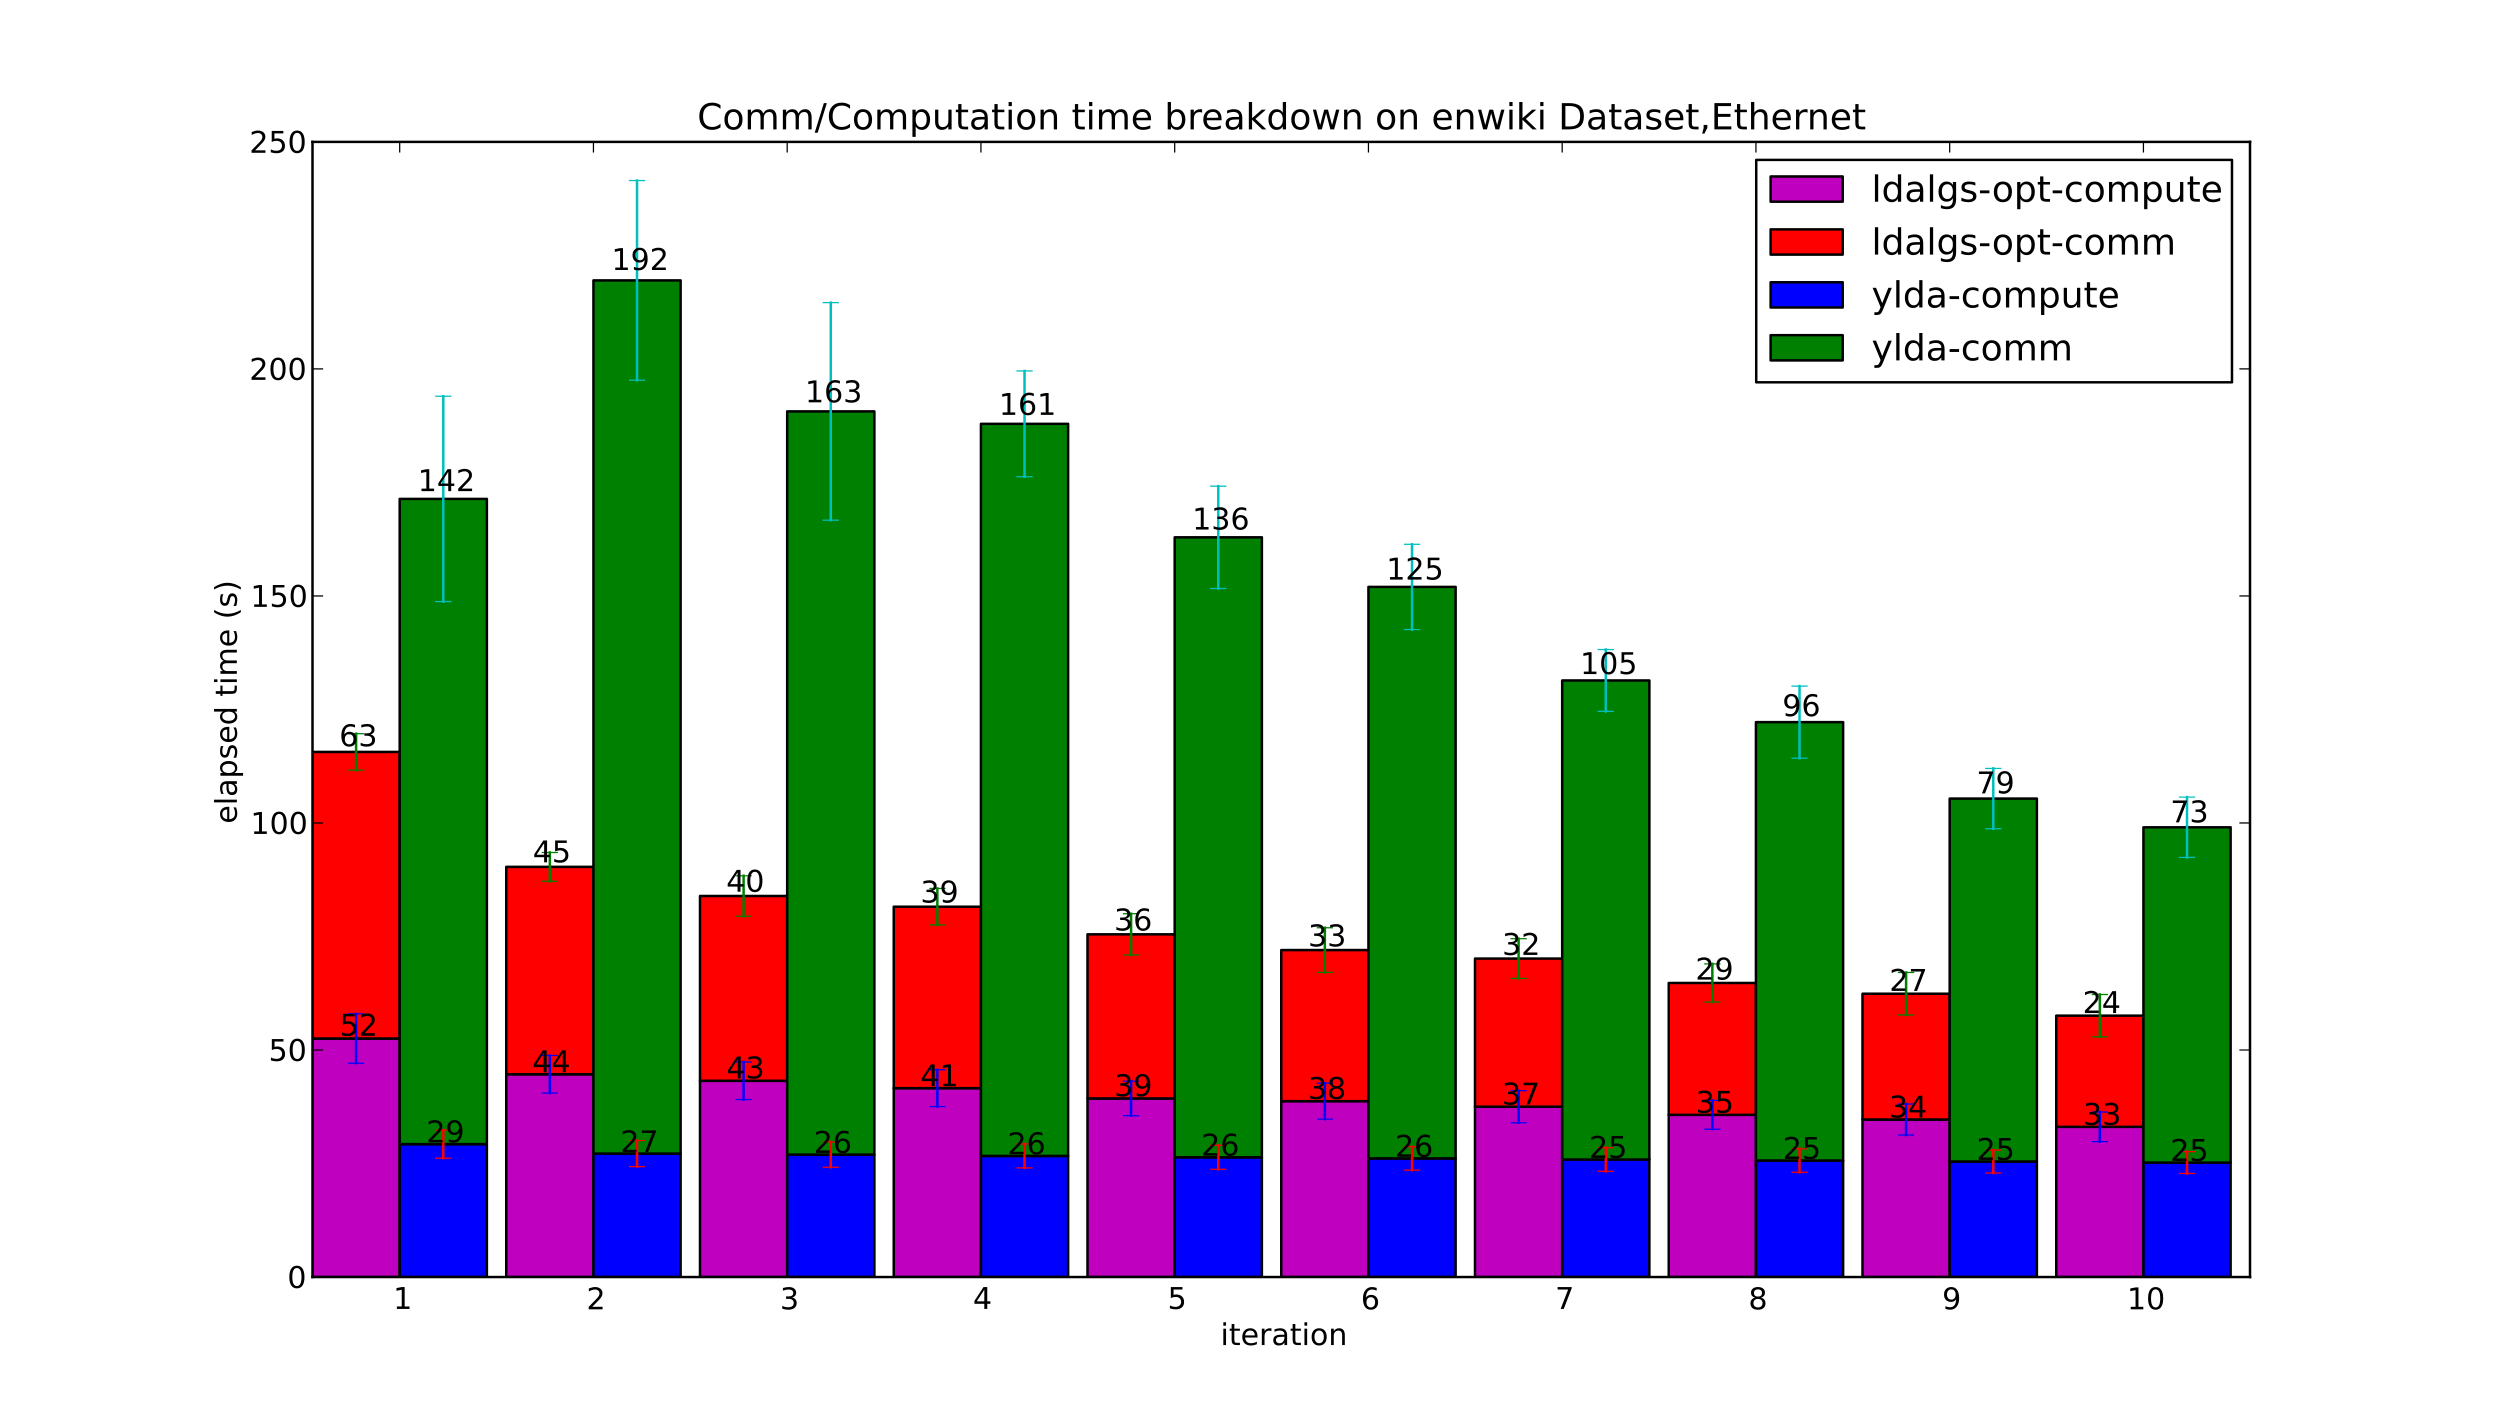 <?xml version="1.0" encoding="utf-8" standalone="no"?>
<!DOCTYPE svg PUBLIC "-//W3C//DTD SVG 1.1//EN"
  "http://www.w3.org/Graphics/SVG/1.1/DTD/svg11.dtd">
<!-- Created with matplotlib (http://matplotlib.sourceforge.net/) -->
<svg height="567pt" version="1.1" viewBox="0 0 999 567" width="999pt" xmlns="http://www.w3.org/2000/svg" xmlns:xlink="http://www.w3.org/1999/xlink">
 <defs>
  <style type="text/css">
*{stroke-linecap:square;stroke-linejoin:round;}
  </style>
 </defs>
 <g id="figure_1">
  <g id="patch_1">
   <path d="
M0 567
L999 567
L999 0
L0 0
z
" style="fill:#ffffff;"/>
  </g>
  <g id="axes_1">
   <g id="patch_2">
    <path d="
M124.875 510.3
L899.1 510.3
L899.1 56.7
L124.875 56.7
z
" style="fill:#ffffff;"/>
   </g>
   <g id="patch_3">
    <path clip-path="url(#pf532fa5deb)" d="
M124.875 510.3
L159.715 510.3
L159.715 414.998
L124.875 414.998
z
" style="fill:#bf00bf;stroke:#000000;"/>
   </g>
   <g id="patch_4">
    <path clip-path="url(#pf532fa5deb)" d="
M202.298 510.3
L237.138 510.3
L237.138 429.282
L202.298 429.282
z
" style="fill:#bf00bf;stroke:#000000;"/>
   </g>
   <g id="patch_5">
    <path clip-path="url(#pf532fa5deb)" d="
M279.72 510.3
L314.56 510.3
L314.56 431.89
L279.72 431.89
z
" style="fill:#bf00bf;stroke:#000000;"/>
   </g>
   <g id="patch_6">
    <path clip-path="url(#pf532fa5deb)" d="
M357.143 510.3
L391.983 510.3
L391.983 434.836
L357.143 434.836
z
" style="fill:#bf00bf;stroke:#000000;"/>
   </g>
   <g id="patch_7">
    <path clip-path="url(#pf532fa5deb)" d="
M434.565 510.3
L469.405 510.3
L469.405 438.929
L434.565 438.929
z
" style="fill:#bf00bf;stroke:#000000;"/>
   </g>
   <g id="patch_8">
    <path clip-path="url(#pf532fa5deb)" d="
M511.988 510.3
L546.828 510.3
L546.828 440.022
L511.988 440.022
z
" style="fill:#bf00bf;stroke:#000000;"/>
   </g>
   <g id="patch_9">
    <path clip-path="url(#pf532fa5deb)" d="
M589.41 510.3
L624.25 510.3
L624.25 442.237
L589.41 442.237
z
" style="fill:#bf00bf;stroke:#000000;"/>
   </g>
   <g id="patch_10">
    <path clip-path="url(#pf532fa5deb)" d="
M666.833 510.3
L701.673 510.3
L701.673 445.485
L666.833 445.485
z
" style="fill:#bf00bf;stroke:#000000;"/>
   </g>
   <g id="patch_11">
    <path clip-path="url(#pf532fa5deb)" d="
M744.255 510.3
L779.095 510.3
L779.095 447.371
L744.255 447.371
z
" style="fill:#bf00bf;stroke:#000000;"/>
   </g>
   <g id="patch_12">
    <path clip-path="url(#pf532fa5deb)" d="
M821.678 510.3
L856.518 510.3
L856.518 450.278
L821.678 450.278
z
" style="fill:#bf00bf;stroke:#000000;"/>
   </g>
   <g id="patch_13">
    <path clip-path="url(#pf532fa5deb)" d="
M124.875 414.998
L159.715 414.998
L159.715 300.467
L124.875 300.467
z
" style="fill:#ff0000;stroke:#000000;"/>
   </g>
   <g id="patch_14">
    <path clip-path="url(#pf532fa5deb)" d="
M202.298 429.282
L237.138 429.282
L237.138 346.403
L202.298 346.403
z
" style="fill:#ff0000;stroke:#000000;"/>
   </g>
   <g id="patch_15">
    <path clip-path="url(#pf532fa5deb)" d="
M279.72 431.89
L314.56 431.89
L314.56 358.041
L279.72 358.041
z
" style="fill:#ff0000;stroke:#000000;"/>
   </g>
   <g id="patch_16">
    <path clip-path="url(#pf532fa5deb)" d="
M357.143 434.836
L391.983 434.836
L391.983 362.311
L357.143 362.311
z
" style="fill:#ff0000;stroke:#000000;"/>
   </g>
   <g id="patch_17">
    <path clip-path="url(#pf532fa5deb)" d="
M434.565 438.929
L469.405 438.929
L469.405 373.354
L434.565 373.354
z
" style="fill:#ff0000;stroke:#000000;"/>
   </g>
   <g id="patch_18">
    <path clip-path="url(#pf532fa5deb)" d="
M511.988 440.022
L546.828 440.022
L546.828 379.645
L511.988 379.645
z
" style="fill:#ff0000;stroke:#000000;"/>
   </g>
   <g id="patch_19">
    <path clip-path="url(#pf532fa5deb)" d="
M589.41 442.237
L624.25 442.237
L624.25 383.042
L589.41 383.042
z
" style="fill:#ff0000;stroke:#000000;"/>
   </g>
   <g id="patch_20">
    <path clip-path="url(#pf532fa5deb)" d="
M666.833 445.485
L701.673 445.485
L701.673 392.796
L666.833 392.796
z
" style="fill:#ff0000;stroke:#000000;"/>
   </g>
   <g id="patch_21">
    <path clip-path="url(#pf532fa5deb)" d="
M744.255 447.371
L779.095 447.371
L779.095 397.101
L744.255 397.101
z
" style="fill:#ff0000;stroke:#000000;"/>
   </g>
   <g id="patch_22">
    <path clip-path="url(#pf532fa5deb)" d="
M821.678 450.278
L856.518 450.278
L856.518 405.861
L821.678 405.861
z
" style="fill:#ff0000;stroke:#000000;"/>
   </g>
   <g id="patch_23">
    <path clip-path="url(#pf532fa5deb)" d="
M159.715 510.3
L194.555 510.3
L194.555 457.198
L159.715 457.198
z
" style="fill:#0000ff;stroke:#000000;"/>
   </g>
   <g id="patch_24">
    <path clip-path="url(#pf532fa5deb)" d="
M237.138 510.3
L271.978 510.3
L271.978 460.961
L237.138 460.961
z
" style="fill:#0000ff;stroke:#000000;"/>
   </g>
   <g id="patch_25">
    <path clip-path="url(#pf532fa5deb)" d="
M314.56 510.3
L349.4 510.3
L349.4 461.368
L314.56 461.368
z
" style="fill:#0000ff;stroke:#000000;"/>
   </g>
   <g id="patch_26">
    <path clip-path="url(#pf532fa5deb)" d="
M391.983 510.3
L426.823 510.3
L426.823 461.906
L391.983 461.906
z
" style="fill:#0000ff;stroke:#000000;"/>
   </g>
   <g id="patch_27">
    <path clip-path="url(#pf532fa5deb)" d="
M469.405 510.3
L504.245 510.3
L504.245 462.442
L469.405 462.442
z
" style="fill:#0000ff;stroke:#000000;"/>
   </g>
   <g id="patch_28">
    <path clip-path="url(#pf532fa5deb)" d="
M546.828 510.3
L581.668 510.3
L581.668 462.903
L546.828 462.903
z
" style="fill:#0000ff;stroke:#000000;"/>
   </g>
   <g id="patch_29">
    <path clip-path="url(#pf532fa5deb)" d="
M624.25 510.3
L659.09 510.3
L659.09 463.341
L624.25 463.341
z
" style="fill:#0000ff;stroke:#000000;"/>
   </g>
   <g id="patch_30">
    <path clip-path="url(#pf532fa5deb)" d="
M701.673 510.3
L736.513 510.3
L736.513 463.744
L701.673 463.744
z
" style="fill:#0000ff;stroke:#000000;"/>
   </g>
   <g id="patch_31">
    <path clip-path="url(#pf532fa5deb)" d="
M779.095 510.3
L813.935 510.3
L813.935 464.147
L779.095 464.147
z
" style="fill:#0000ff;stroke:#000000;"/>
   </g>
   <g id="patch_32">
    <path clip-path="url(#pf532fa5deb)" d="
M856.518 510.3
L891.358 510.3
L891.358 464.557
L856.518 464.557
z
" style="fill:#0000ff;stroke:#000000;"/>
   </g>
   <g id="patch_33">
    <path clip-path="url(#pf532fa5deb)" d="
M159.715 457.198
L194.555 457.198
L194.555 199.362
L159.715 199.362
z
" style="fill:#008000;stroke:#000000;"/>
   </g>
   <g id="patch_34">
    <path clip-path="url(#pf532fa5deb)" d="
M237.138 460.961
L271.978 460.961
L271.978 112.044
L237.138 112.044
z
" style="fill:#008000;stroke:#000000;"/>
   </g>
   <g id="patch_35">
    <path clip-path="url(#pf532fa5deb)" d="
M314.56 461.368
L349.4 461.368
L349.4 164.397
L314.56 164.397
z
" style="fill:#008000;stroke:#000000;"/>
   </g>
   <g id="patch_36">
    <path clip-path="url(#pf532fa5deb)" d="
M391.983 461.906
L426.823 461.906
L426.823 169.369
L391.983 169.369
z
" style="fill:#008000;stroke:#000000;"/>
   </g>
   <g id="patch_37">
    <path clip-path="url(#pf532fa5deb)" d="
M469.405 462.442
L504.245 462.442
L504.245 214.718
L469.405 214.718
z
" style="fill:#008000;stroke:#000000;"/>
   </g>
   <g id="patch_38">
    <path clip-path="url(#pf532fa5deb)" d="
M546.828 462.903
L581.668 462.903
L581.668 234.529
L546.828 234.529
z
" style="fill:#008000;stroke:#000000;"/>
   </g>
   <g id="patch_39">
    <path clip-path="url(#pf532fa5deb)" d="
M624.25 463.341
L659.09 463.341
L659.09 271.918
L624.25 271.918
z
" style="fill:#008000;stroke:#000000;"/>
   </g>
   <g id="patch_40">
    <path clip-path="url(#pf532fa5deb)" d="
M701.673 463.744
L736.513 463.744
L736.513 288.569
L701.673 288.569
z
" style="fill:#008000;stroke:#000000;"/>
   </g>
   <g id="patch_41">
    <path clip-path="url(#pf532fa5deb)" d="
M779.095 464.147
L813.935 464.147
L813.935 319.116
L779.095 319.116
z
" style="fill:#008000;stroke:#000000;"/>
   </g>
   <g id="patch_42">
    <path clip-path="url(#pf532fa5deb)" d="
M856.518 464.557
L891.358 464.557
L891.358 330.585
L856.518 330.585
z
" style="fill:#008000;stroke:#000000;"/>
   </g>
   <g id="LineCollection_1">
    <defs>
     <path d="
M142.295 -142.129
L142.295 -161.875" id="C0_0_8df4bc9642"/>
     <path d="
M219.718 -130.226
L219.718 -145.21" id="C0_1_006a1c3e1f"/>
     <path d="
M297.14 -127.606
L297.14 -142.615" id="C0_2_840ccff448"/>
     <path d="
M374.563 -124.814
L374.563 -139.515" id="C0_3_b77e020cbf"/>
     <path d="
M451.985 -121.16
L451.985 -134.982" id="C0_4_639b24af9a"/>
     <path d="
M529.408 -119.793
L529.408 -134.162" id="C0_5_3d374f7350"/>
     <path d="
M606.83 -118.353
L606.83 -131.172" id="C0_6_17fa93cb98"/>
     <path d="
M684.253 -115.765
L684.253 -127.266" id="C0_7_1c1a2212ee"/>
     <path d="
M761.675 -113.441
L761.675 -125.816" id="C0_8_4959cdbe02"/>
     <path d="
M839.098 -110.807
L839.098 -122.637" id="C0_9_6ec0a824d4"/>
    </defs>
    <g clip-path="url(#pf532fa5deb)">
     <use style="fill:none;stroke:#0000ff;stroke-linecap:butt;" x="0" xlink:href="#C0_0_8df4bc9642" y="567.0"/>
    </g>
    <g clip-path="url(#pf532fa5deb)">
     <use style="fill:none;stroke:#0000ff;stroke-linecap:butt;" x="0" xlink:href="#C0_1_006a1c3e1f" y="567.0"/>
    </g>
    <g clip-path="url(#pf532fa5deb)">
     <use style="fill:none;stroke:#0000ff;stroke-linecap:butt;" x="0" xlink:href="#C0_2_840ccff448" y="567.0"/>
    </g>
    <g clip-path="url(#pf532fa5deb)">
     <use style="fill:none;stroke:#0000ff;stroke-linecap:butt;" x="0" xlink:href="#C0_3_b77e020cbf" y="567.0"/>
    </g>
    <g clip-path="url(#pf532fa5deb)">
     <use style="fill:none;stroke:#0000ff;stroke-linecap:butt;" x="0" xlink:href="#C0_4_639b24af9a" y="567.0"/>
    </g>
    <g clip-path="url(#pf532fa5deb)">
     <use style="fill:none;stroke:#0000ff;stroke-linecap:butt;" x="0" xlink:href="#C0_5_3d374f7350" y="567.0"/>
    </g>
    <g clip-path="url(#pf532fa5deb)">
     <use style="fill:none;stroke:#0000ff;stroke-linecap:butt;" x="0" xlink:href="#C0_6_17fa93cb98" y="567.0"/>
    </g>
    <g clip-path="url(#pf532fa5deb)">
     <use style="fill:none;stroke:#0000ff;stroke-linecap:butt;" x="0" xlink:href="#C0_7_1c1a2212ee" y="567.0"/>
    </g>
    <g clip-path="url(#pf532fa5deb)">
     <use style="fill:none;stroke:#0000ff;stroke-linecap:butt;" x="0" xlink:href="#C0_8_4959cdbe02" y="567.0"/>
    </g>
    <g clip-path="url(#pf532fa5deb)">
     <use style="fill:none;stroke:#0000ff;stroke-linecap:butt;" x="0" xlink:href="#C0_9_6ec0a824d4" y="567.0"/>
    </g>
   </g>
   <g id="LineCollection_2">
    <defs>
     <path d="
M142.295 -259.258
L142.295 -273.809" id="C1_0_1dc6eb58db"/>
     <path d="
M219.718 -214.862
L219.718 -226.332" id="C1_1_21aa2dd134"/>
     <path d="
M297.14 -200.889
L297.14 -217.03" id="C1_2_8f5951bb5b"/>
     <path d="
M374.563 -197.403
L374.563 -211.974" id="C1_3_a50124b6ac"/>
     <path d="
M451.985 -185.407
L451.985 -201.885" id="C1_4_38171b5699"/>
     <path d="
M529.408 -178.441
L529.408 -196.27" id="C1_5_c8957e4371"/>
     <path d="
M606.83 -176.021
L606.83 -191.894" id="C1_6_fd02d0a820"/>
     <path d="
M684.253 -166.573
L684.253 -181.834" id="C1_7_64ad39ff40"/>
     <path d="
M761.675 -161.417
L761.675 -178.38" id="C1_8_002d6b3114"/>
     <path d="
M839.098 -152.678
L839.098 -169.6" id="C1_9_ad1aeb7ba7"/>
    </defs>
    <g clip-path="url(#pf532fa5deb)">
     <use style="fill:none;stroke:#008000;stroke-linecap:butt;" x="0" xlink:href="#C1_0_1dc6eb58db" y="567.0"/>
    </g>
    <g clip-path="url(#pf532fa5deb)">
     <use style="fill:none;stroke:#008000;stroke-linecap:butt;" x="0" xlink:href="#C1_1_21aa2dd134" y="567.0"/>
    </g>
    <g clip-path="url(#pf532fa5deb)">
     <use style="fill:none;stroke:#008000;stroke-linecap:butt;" x="0" xlink:href="#C1_2_8f5951bb5b" y="567.0"/>
    </g>
    <g clip-path="url(#pf532fa5deb)">
     <use style="fill:none;stroke:#008000;stroke-linecap:butt;" x="0" xlink:href="#C1_3_a50124b6ac" y="567.0"/>
    </g>
    <g clip-path="url(#pf532fa5deb)">
     <use style="fill:none;stroke:#008000;stroke-linecap:butt;" x="0" xlink:href="#C1_4_38171b5699" y="567.0"/>
    </g>
    <g clip-path="url(#pf532fa5deb)">
     <use style="fill:none;stroke:#008000;stroke-linecap:butt;" x="0" xlink:href="#C1_5_c8957e4371" y="567.0"/>
    </g>
    <g clip-path="url(#pf532fa5deb)">
     <use style="fill:none;stroke:#008000;stroke-linecap:butt;" x="0" xlink:href="#C1_6_fd02d0a820" y="567.0"/>
    </g>
    <g clip-path="url(#pf532fa5deb)">
     <use style="fill:none;stroke:#008000;stroke-linecap:butt;" x="0" xlink:href="#C1_7_64ad39ff40" y="567.0"/>
    </g>
    <g clip-path="url(#pf532fa5deb)">
     <use style="fill:none;stroke:#008000;stroke-linecap:butt;" x="0" xlink:href="#C1_8_002d6b3114" y="567.0"/>
    </g>
    <g clip-path="url(#pf532fa5deb)">
     <use style="fill:none;stroke:#008000;stroke-linecap:butt;" x="0" xlink:href="#C1_9_ad1aeb7ba7" y="567.0"/>
    </g>
   </g>
   <g id="LineCollection_3">
    <defs>
     <path d="
M177.135 -104.198
L177.135 -115.406" id="C2_0_0cee9d5b58"/>
     <path d="
M254.558 -100.834
L254.558 -111.243" id="C2_1_7b2f90a41a"/>
     <path d="
M331.98 -100.581
L331.98 -110.682" id="C2_2_82e87cb8af"/>
     <path d="
M409.403 -100.312
L409.403 -109.875" id="C2_3_fdd91a11b6"/>
     <path d="
M486.825 -99.749
L486.825 -109.367" id="C2_4_c40e405552"/>
     <path d="
M564.248 -99.409
L564.248 -108.785" id="C2_5_3b458f81b8"/>
     <path d="
M641.67 -98.946
L641.67 -108.373" id="C2_6_1b3f8e54d1"/>
     <path d="
M719.093 -98.569
L719.093 -107.943" id="C2_7_307381eb4b"/>
     <path d="
M796.515 -98.287
L796.515 -107.418" id="C2_8_0935a3ca70"/>
     <path d="
M873.938 -98.087
L873.938 -106.799" id="C2_9_aa464806eb"/>
    </defs>
    <g clip-path="url(#pf532fa5deb)">
     <use style="fill:none;stroke:#ff0000;stroke-linecap:butt;" x="0" xlink:href="#C2_0_0cee9d5b58" y="567.0"/>
    </g>
    <g clip-path="url(#pf532fa5deb)">
     <use style="fill:none;stroke:#ff0000;stroke-linecap:butt;" x="0" xlink:href="#C2_1_7b2f90a41a" y="567.0"/>
    </g>
    <g clip-path="url(#pf532fa5deb)">
     <use style="fill:none;stroke:#ff0000;stroke-linecap:butt;" x="0" xlink:href="#C2_2_82e87cb8af" y="567.0"/>
    </g>
    <g clip-path="url(#pf532fa5deb)">
     <use style="fill:none;stroke:#ff0000;stroke-linecap:butt;" x="0" xlink:href="#C2_3_fdd91a11b6" y="567.0"/>
    </g>
    <g clip-path="url(#pf532fa5deb)">
     <use style="fill:none;stroke:#ff0000;stroke-linecap:butt;" x="0" xlink:href="#C2_4_c40e405552" y="567.0"/>
    </g>
    <g clip-path="url(#pf532fa5deb)">
     <use style="fill:none;stroke:#ff0000;stroke-linecap:butt;" x="0" xlink:href="#C2_5_3b458f81b8" y="567.0"/>
    </g>
    <g clip-path="url(#pf532fa5deb)">
     <use style="fill:none;stroke:#ff0000;stroke-linecap:butt;" x="0" xlink:href="#C2_6_1b3f8e54d1" y="567.0"/>
    </g>
    <g clip-path="url(#pf532fa5deb)">
     <use style="fill:none;stroke:#ff0000;stroke-linecap:butt;" x="0" xlink:href="#C2_7_307381eb4b" y="567.0"/>
    </g>
    <g clip-path="url(#pf532fa5deb)">
     <use style="fill:none;stroke:#ff0000;stroke-linecap:butt;" x="0" xlink:href="#C2_8_0935a3ca70" y="567.0"/>
    </g>
    <g clip-path="url(#pf532fa5deb)">
     <use style="fill:none;stroke:#ff0000;stroke-linecap:butt;" x="0" xlink:href="#C2_9_aa464806eb" y="567.0"/>
    </g>
   </g>
   <g id="LineCollection_4">
    <defs>
     <path d="
M177.135 -326.611
L177.135 -408.664" id="C3_0_1f45d9c377"/>
     <path d="
M254.558 -415.073
L254.558 -494.838" id="C3_1_8a413b4905"/>
     <path d="
M331.98 -359.146
L331.98 -446.061" id="C3_2_edc34bfafa"/>
     <path d="
M409.403 -376.5
L409.403 -418.762" id="C3_3_d7c667acac"/>
     <path d="
M486.825 -331.841
L486.825 -372.723" id="C3_4_62562b2f30"/>
     <path d="
M564.248 -315.441
L564.248 -349.501" id="C3_5_74c8856fb2"/>
     <path d="
M641.67 -282.728
L641.67 -307.437" id="C3_6_0efdbc18c2"/>
     <path d="
M719.093 -264.027
L719.093 -292.835" id="C3_7_04d874edd9"/>
     <path d="
M796.515 -235.835
L796.515 -259.932" id="C3_8_ff66adcd92"/>
     <path d="
M873.938 -224.367
L873.938 -248.463" id="C3_9_5b1e6eb422"/>
    </defs>
    <g clip-path="url(#pf532fa5deb)">
     <use style="fill:none;stroke:#00bfbf;stroke-linecap:butt;" x="0" xlink:href="#C3_0_1f45d9c377" y="567.0"/>
    </g>
    <g clip-path="url(#pf532fa5deb)">
     <use style="fill:none;stroke:#00bfbf;stroke-linecap:butt;" x="0" xlink:href="#C3_1_8a413b4905" y="567.0"/>
    </g>
    <g clip-path="url(#pf532fa5deb)">
     <use style="fill:none;stroke:#00bfbf;stroke-linecap:butt;" x="0" xlink:href="#C3_2_edc34bfafa" y="567.0"/>
    </g>
    <g clip-path="url(#pf532fa5deb)">
     <use style="fill:none;stroke:#00bfbf;stroke-linecap:butt;" x="0" xlink:href="#C3_3_d7c667acac" y="567.0"/>
    </g>
    <g clip-path="url(#pf532fa5deb)">
     <use style="fill:none;stroke:#00bfbf;stroke-linecap:butt;" x="0" xlink:href="#C3_4_62562b2f30" y="567.0"/>
    </g>
    <g clip-path="url(#pf532fa5deb)">
     <use style="fill:none;stroke:#00bfbf;stroke-linecap:butt;" x="0" xlink:href="#C3_5_74c8856fb2" y="567.0"/>
    </g>
    <g clip-path="url(#pf532fa5deb)">
     <use style="fill:none;stroke:#00bfbf;stroke-linecap:butt;" x="0" xlink:href="#C3_6_0efdbc18c2" y="567.0"/>
    </g>
    <g clip-path="url(#pf532fa5deb)">
     <use style="fill:none;stroke:#00bfbf;stroke-linecap:butt;" x="0" xlink:href="#C3_7_04d874edd9" y="567.0"/>
    </g>
    <g clip-path="url(#pf532fa5deb)">
     <use style="fill:none;stroke:#00bfbf;stroke-linecap:butt;" x="0" xlink:href="#C3_8_ff66adcd92" y="567.0"/>
    </g>
    <g clip-path="url(#pf532fa5deb)">
     <use style="fill:none;stroke:#00bfbf;stroke-linecap:butt;" x="0" xlink:href="#C3_9_5b1e6eb422" y="567.0"/>
    </g>
   </g>
   <g id="line2d_1">
    <defs>
     <path d="
M3 1.83691e-16
L-3 -1.83691e-16" id="m02bf4eaaf5" style="stroke:#0000ff;stroke-linecap:butt;stroke-width:0.5;"/>
    </defs>
    <g clip-path="url(#pf532fa5deb)">
     <use style="fill:#0000ff;stroke:#0000ff;stroke-linecap:butt;stroke-width:0.5;" x="142.295" xlink:href="#m02bf4eaaf5" y="424.871"/>
     <use style="fill:#0000ff;stroke:#0000ff;stroke-linecap:butt;stroke-width:0.5;" x="219.718" xlink:href="#m02bf4eaaf5" y="436.774"/>
     <use style="fill:#0000ff;stroke:#0000ff;stroke-linecap:butt;stroke-width:0.5;" x="297.14" xlink:href="#m02bf4eaaf5" y="439.394"/>
     <use style="fill:#0000ff;stroke:#0000ff;stroke-linecap:butt;stroke-width:0.5;" x="374.563" xlink:href="#m02bf4eaaf5" y="442.186"/>
     <use style="fill:#0000ff;stroke:#0000ff;stroke-linecap:butt;stroke-width:0.5;" x="451.985" xlink:href="#m02bf4eaaf5" y="445.84"/>
     <use style="fill:#0000ff;stroke:#0000ff;stroke-linecap:butt;stroke-width:0.5;" x="529.408" xlink:href="#m02bf4eaaf5" y="447.207"/>
     <use style="fill:#0000ff;stroke:#0000ff;stroke-linecap:butt;stroke-width:0.5;" x="606.83" xlink:href="#m02bf4eaaf5" y="448.647"/>
     <use style="fill:#0000ff;stroke:#0000ff;stroke-linecap:butt;stroke-width:0.5;" x="684.253" xlink:href="#m02bf4eaaf5" y="451.235"/>
     <use style="fill:#0000ff;stroke:#0000ff;stroke-linecap:butt;stroke-width:0.5;" x="761.675" xlink:href="#m02bf4eaaf5" y="453.559"/>
     <use style="fill:#0000ff;stroke:#0000ff;stroke-linecap:butt;stroke-width:0.5;" x="839.098" xlink:href="#m02bf4eaaf5" y="456.193"/>
    </g>
   </g>
   <g id="line2d_2">
    <g clip-path="url(#pf532fa5deb)">
     <use style="fill:#0000ff;stroke:#0000ff;stroke-linecap:butt;stroke-width:0.5;" x="142.295" xlink:href="#m02bf4eaaf5" y="405.125"/>
     <use style="fill:#0000ff;stroke:#0000ff;stroke-linecap:butt;stroke-width:0.5;" x="219.718" xlink:href="#m02bf4eaaf5" y="421.79"/>
     <use style="fill:#0000ff;stroke:#0000ff;stroke-linecap:butt;stroke-width:0.5;" x="297.14" xlink:href="#m02bf4eaaf5" y="424.385"/>
     <use style="fill:#0000ff;stroke:#0000ff;stroke-linecap:butt;stroke-width:0.5;" x="374.563" xlink:href="#m02bf4eaaf5" y="427.485"/>
     <use style="fill:#0000ff;stroke:#0000ff;stroke-linecap:butt;stroke-width:0.5;" x="451.985" xlink:href="#m02bf4eaaf5" y="432.018"/>
     <use style="fill:#0000ff;stroke:#0000ff;stroke-linecap:butt;stroke-width:0.5;" x="529.408" xlink:href="#m02bf4eaaf5" y="432.838"/>
     <use style="fill:#0000ff;stroke:#0000ff;stroke-linecap:butt;stroke-width:0.5;" x="606.83" xlink:href="#m02bf4eaaf5" y="435.828"/>
     <use style="fill:#0000ff;stroke:#0000ff;stroke-linecap:butt;stroke-width:0.5;" x="684.253" xlink:href="#m02bf4eaaf5" y="439.734"/>
     <use style="fill:#0000ff;stroke:#0000ff;stroke-linecap:butt;stroke-width:0.5;" x="761.675" xlink:href="#m02bf4eaaf5" y="441.184"/>
     <use style="fill:#0000ff;stroke:#0000ff;stroke-linecap:butt;stroke-width:0.5;" x="839.098" xlink:href="#m02bf4eaaf5" y="444.363"/>
    </g>
   </g>
   <g id="line2d_3">
    <defs>
     <path d="
M3 1.83691e-16
L-3 -1.83691e-16" id="mb93a2a9965" style="stroke:#008000;stroke-linecap:butt;stroke-width:0.5;"/>
    </defs>
    <g clip-path="url(#pf532fa5deb)">
     <use style="fill:#008000;stroke:#008000;stroke-linecap:butt;stroke-width:0.5;" x="142.295" xlink:href="#mb93a2a9965" y="307.742"/>
     <use style="fill:#008000;stroke:#008000;stroke-linecap:butt;stroke-width:0.5;" x="219.718" xlink:href="#mb93a2a9965" y="352.138"/>
     <use style="fill:#008000;stroke:#008000;stroke-linecap:butt;stroke-width:0.5;" x="297.14" xlink:href="#mb93a2a9965" y="366.111"/>
     <use style="fill:#008000;stroke:#008000;stroke-linecap:butt;stroke-width:0.5;" x="374.563" xlink:href="#mb93a2a9965" y="369.597"/>
     <use style="fill:#008000;stroke:#008000;stroke-linecap:butt;stroke-width:0.5;" x="451.985" xlink:href="#mb93a2a9965" y="381.593"/>
     <use style="fill:#008000;stroke:#008000;stroke-linecap:butt;stroke-width:0.5;" x="529.408" xlink:href="#mb93a2a9965" y="388.559"/>
     <use style="fill:#008000;stroke:#008000;stroke-linecap:butt;stroke-width:0.5;" x="606.83" xlink:href="#mb93a2a9965" y="390.979"/>
     <use style="fill:#008000;stroke:#008000;stroke-linecap:butt;stroke-width:0.5;" x="684.253" xlink:href="#mb93a2a9965" y="400.427"/>
     <use style="fill:#008000;stroke:#008000;stroke-linecap:butt;stroke-width:0.5;" x="761.675" xlink:href="#mb93a2a9965" y="405.583"/>
     <use style="fill:#008000;stroke:#008000;stroke-linecap:butt;stroke-width:0.5;" x="839.098" xlink:href="#mb93a2a9965" y="414.322"/>
    </g>
   </g>
   <g id="line2d_4">
    <g clip-path="url(#pf532fa5deb)">
     <use style="fill:#008000;stroke:#008000;stroke-linecap:butt;stroke-width:0.5;" x="142.295" xlink:href="#mb93a2a9965" y="293.191"/>
     <use style="fill:#008000;stroke:#008000;stroke-linecap:butt;stroke-width:0.5;" x="219.718" xlink:href="#mb93a2a9965" y="340.668"/>
     <use style="fill:#008000;stroke:#008000;stroke-linecap:butt;stroke-width:0.5;" x="297.14" xlink:href="#mb93a2a9965" y="349.97"/>
     <use style="fill:#008000;stroke:#008000;stroke-linecap:butt;stroke-width:0.5;" x="374.563" xlink:href="#mb93a2a9965" y="355.026"/>
     <use style="fill:#008000;stroke:#008000;stroke-linecap:butt;stroke-width:0.5;" x="451.985" xlink:href="#mb93a2a9965" y="365.115"/>
     <use style="fill:#008000;stroke:#008000;stroke-linecap:butt;stroke-width:0.5;" x="529.408" xlink:href="#mb93a2a9965" y="370.73"/>
     <use style="fill:#008000;stroke:#008000;stroke-linecap:butt;stroke-width:0.5;" x="606.83" xlink:href="#mb93a2a9965" y="375.106"/>
     <use style="fill:#008000;stroke:#008000;stroke-linecap:butt;stroke-width:0.5;" x="684.253" xlink:href="#mb93a2a9965" y="385.166"/>
     <use style="fill:#008000;stroke:#008000;stroke-linecap:butt;stroke-width:0.5;" x="761.675" xlink:href="#mb93a2a9965" y="388.62"/>
     <use style="fill:#008000;stroke:#008000;stroke-linecap:butt;stroke-width:0.5;" x="839.098" xlink:href="#mb93a2a9965" y="397.4"/>
    </g>
   </g>
   <g id="line2d_5">
    <defs>
     <path d="
M3 1.83691e-16
L-3 -1.83691e-16" id="mb427f09dbc" style="stroke:#ff0000;stroke-linecap:butt;stroke-width:0.5;"/>
    </defs>
    <g clip-path="url(#pf532fa5deb)">
     <use style="fill:#ff0000;stroke:#ff0000;stroke-linecap:butt;stroke-width:0.5;" x="177.135" xlink:href="#mb427f09dbc" y="462.802"/>
     <use style="fill:#ff0000;stroke:#ff0000;stroke-linecap:butt;stroke-width:0.5;" x="254.558" xlink:href="#mb427f09dbc" y="466.166"/>
     <use style="fill:#ff0000;stroke:#ff0000;stroke-linecap:butt;stroke-width:0.5;" x="331.98" xlink:href="#mb427f09dbc" y="466.419"/>
     <use style="fill:#ff0000;stroke:#ff0000;stroke-linecap:butt;stroke-width:0.5;" x="409.403" xlink:href="#mb427f09dbc" y="466.688"/>
     <use style="fill:#ff0000;stroke:#ff0000;stroke-linecap:butt;stroke-width:0.5;" x="486.825" xlink:href="#mb427f09dbc" y="467.251"/>
     <use style="fill:#ff0000;stroke:#ff0000;stroke-linecap:butt;stroke-width:0.5;" x="564.248" xlink:href="#mb427f09dbc" y="467.591"/>
     <use style="fill:#ff0000;stroke:#ff0000;stroke-linecap:butt;stroke-width:0.5;" x="641.67" xlink:href="#mb427f09dbc" y="468.054"/>
     <use style="fill:#ff0000;stroke:#ff0000;stroke-linecap:butt;stroke-width:0.5;" x="719.093" xlink:href="#mb427f09dbc" y="468.431"/>
     <use style="fill:#ff0000;stroke:#ff0000;stroke-linecap:butt;stroke-width:0.5;" x="796.515" xlink:href="#mb427f09dbc" y="468.713"/>
     <use style="fill:#ff0000;stroke:#ff0000;stroke-linecap:butt;stroke-width:0.5;" x="873.938" xlink:href="#mb427f09dbc" y="468.913"/>
    </g>
   </g>
   <g id="line2d_6">
    <g clip-path="url(#pf532fa5deb)">
     <use style="fill:#ff0000;stroke:#ff0000;stroke-linecap:butt;stroke-width:0.5;" x="177.135" xlink:href="#mb427f09dbc" y="451.594"/>
     <use style="fill:#ff0000;stroke:#ff0000;stroke-linecap:butt;stroke-width:0.5;" x="254.558" xlink:href="#mb427f09dbc" y="455.757"/>
     <use style="fill:#ff0000;stroke:#ff0000;stroke-linecap:butt;stroke-width:0.5;" x="331.98" xlink:href="#mb427f09dbc" y="456.318"/>
     <use style="fill:#ff0000;stroke:#ff0000;stroke-linecap:butt;stroke-width:0.5;" x="409.403" xlink:href="#mb427f09dbc" y="457.125"/>
     <use style="fill:#ff0000;stroke:#ff0000;stroke-linecap:butt;stroke-width:0.5;" x="486.825" xlink:href="#mb427f09dbc" y="457.633"/>
     <use style="fill:#ff0000;stroke:#ff0000;stroke-linecap:butt;stroke-width:0.5;" x="564.248" xlink:href="#mb427f09dbc" y="458.215"/>
     <use style="fill:#ff0000;stroke:#ff0000;stroke-linecap:butt;stroke-width:0.5;" x="641.67" xlink:href="#mb427f09dbc" y="458.627"/>
     <use style="fill:#ff0000;stroke:#ff0000;stroke-linecap:butt;stroke-width:0.5;" x="719.093" xlink:href="#mb427f09dbc" y="459.057"/>
     <use style="fill:#ff0000;stroke:#ff0000;stroke-linecap:butt;stroke-width:0.5;" x="796.515" xlink:href="#mb427f09dbc" y="459.582"/>
     <use style="fill:#ff0000;stroke:#ff0000;stroke-linecap:butt;stroke-width:0.5;" x="873.938" xlink:href="#mb427f09dbc" y="460.201"/>
    </g>
   </g>
   <g id="line2d_7">
    <defs>
     <path d="
M3 1.83691e-16
L-3 -1.83691e-16" id="m51ef10c9e2" style="stroke:#00bfbf;stroke-linecap:butt;stroke-width:0.5;"/>
    </defs>
    <g clip-path="url(#pf532fa5deb)">
     <use style="fill:#00bfbf;stroke:#00bfbf;stroke-linecap:butt;stroke-width:0.5;" x="177.135" xlink:href="#m51ef10c9e2" y="240.389"/>
     <use style="fill:#00bfbf;stroke:#00bfbf;stroke-linecap:butt;stroke-width:0.5;" x="254.558" xlink:href="#m51ef10c9e2" y="151.927"/>
     <use style="fill:#00bfbf;stroke:#00bfbf;stroke-linecap:butt;stroke-width:0.5;" x="331.98" xlink:href="#m51ef10c9e2" y="207.854"/>
     <use style="fill:#00bfbf;stroke:#00bfbf;stroke-linecap:butt;stroke-width:0.5;" x="409.403" xlink:href="#m51ef10c9e2" y="190.5"/>
     <use style="fill:#00bfbf;stroke:#00bfbf;stroke-linecap:butt;stroke-width:0.5;" x="486.825" xlink:href="#m51ef10c9e2" y="235.159"/>
     <use style="fill:#00bfbf;stroke:#00bfbf;stroke-linecap:butt;stroke-width:0.5;" x="564.248" xlink:href="#m51ef10c9e2" y="251.559"/>
     <use style="fill:#00bfbf;stroke:#00bfbf;stroke-linecap:butt;stroke-width:0.5;" x="641.67" xlink:href="#m51ef10c9e2" y="284.272"/>
     <use style="fill:#00bfbf;stroke:#00bfbf;stroke-linecap:butt;stroke-width:0.5;" x="719.093" xlink:href="#m51ef10c9e2" y="302.973"/>
     <use style="fill:#00bfbf;stroke:#00bfbf;stroke-linecap:butt;stroke-width:0.5;" x="796.515" xlink:href="#m51ef10c9e2" y="331.165"/>
     <use style="fill:#00bfbf;stroke:#00bfbf;stroke-linecap:butt;stroke-width:0.5;" x="873.938" xlink:href="#m51ef10c9e2" y="342.633"/>
    </g>
   </g>
   <g id="line2d_8">
    <g clip-path="url(#pf532fa5deb)">
     <use style="fill:#00bfbf;stroke:#00bfbf;stroke-linecap:butt;stroke-width:0.5;" x="177.135" xlink:href="#m51ef10c9e2" y="158.336"/>
     <use style="fill:#00bfbf;stroke:#00bfbf;stroke-linecap:butt;stroke-width:0.5;" x="254.558" xlink:href="#m51ef10c9e2" y="72.162"/>
     <use style="fill:#00bfbf;stroke:#00bfbf;stroke-linecap:butt;stroke-width:0.5;" x="331.98" xlink:href="#m51ef10c9e2" y="120.939"/>
     <use style="fill:#00bfbf;stroke:#00bfbf;stroke-linecap:butt;stroke-width:0.5;" x="409.403" xlink:href="#m51ef10c9e2" y="148.238"/>
     <use style="fill:#00bfbf;stroke:#00bfbf;stroke-linecap:butt;stroke-width:0.5;" x="486.825" xlink:href="#m51ef10c9e2" y="194.277"/>
     <use style="fill:#00bfbf;stroke:#00bfbf;stroke-linecap:butt;stroke-width:0.5;" x="564.248" xlink:href="#m51ef10c9e2" y="217.499"/>
     <use style="fill:#00bfbf;stroke:#00bfbf;stroke-linecap:butt;stroke-width:0.5;" x="641.67" xlink:href="#m51ef10c9e2" y="259.563"/>
     <use style="fill:#00bfbf;stroke:#00bfbf;stroke-linecap:butt;stroke-width:0.5;" x="719.093" xlink:href="#m51ef10c9e2" y="274.165"/>
     <use style="fill:#00bfbf;stroke:#00bfbf;stroke-linecap:butt;stroke-width:0.5;" x="796.515" xlink:href="#m51ef10c9e2" y="307.068"/>
     <use style="fill:#00bfbf;stroke:#00bfbf;stroke-linecap:butt;stroke-width:0.5;" x="873.938" xlink:href="#m51ef10c9e2" y="318.537"/>
    </g>
   </g>
   <g id="matplotlib.axis_1">
    <g id="xtick_1">
     <g id="line2d_9">
      <defs>
       <path d="
M0 0
L0 -4" id="m0012dd4eef" style="stroke:#000000;stroke-linecap:butt;stroke-width:0.5;"/>
      </defs>
      <g>
       <use style="stroke:#000000;stroke-linecap:butt;stroke-width:0.5;" x="159.715" xlink:href="#m0012dd4eef" y="510.3"/>
      </g>
     </g>
     <g id="line2d_10">
      <defs>
       <path d="
M0 0
L0 4" id="m476344969c" style="stroke:#000000;stroke-linecap:butt;stroke-width:0.5;"/>
      </defs>
      <g>
       <use style="stroke:#000000;stroke-linecap:butt;stroke-width:0.5;" x="159.715" xlink:href="#m476344969c" y="56.7"/>
      </g>
     </g>
     <g id="text_1">
      <!-- 1 -->
      <defs>
       <path d="
M12.406 8.297
L28.516 8.297
L28.516 63.922
L10.984 60.406
L10.984 69.391
L28.422 72.906
L38.281 72.906
L38.281 8.297
L54.391 8.297
L54.391 0
L12.406 0
z
" id="DejaVuSans-31"/>
      </defs>
      <g transform="translate(157.111 523.049)scale(0.12 -0.12)">
       <use xlink:href="#DejaVuSans-31"/>
      </g>
     </g>
    </g>
    <g id="xtick_2">
     <g id="line2d_11">
      <g>
       <use style="stroke:#000000;stroke-linecap:butt;stroke-width:0.5;" x="237.138" xlink:href="#m0012dd4eef" y="510.3"/>
      </g>
     </g>
     <g id="line2d_12">
      <g>
       <use style="stroke:#000000;stroke-linecap:butt;stroke-width:0.5;" x="237.138" xlink:href="#m476344969c" y="56.7"/>
      </g>
     </g>
     <g id="text_2">
      <!-- 2 -->
      <defs>
       <path d="
M19.188 8.297
L53.609 8.297
L53.609 0
L7.328 0
L7.328 8.297
Q12.938 14.109 22.625 23.891
Q32.328 33.688 34.812 36.531
Q39.547 41.844 41.422 45.531
Q43.312 49.219 43.312 52.781
Q43.312 58.594 39.234 62.25
Q35.156 65.922 28.609 65.922
Q23.969 65.922 18.812 64.312
Q13.672 62.703 7.812 59.422
L7.812 69.391
Q13.766 71.781 18.938 73
Q24.125 74.219 28.422 74.219
Q39.75 74.219 46.484 68.547
Q53.219 62.891 53.219 53.422
Q53.219 48.922 51.531 44.891
Q49.859 40.875 45.406 35.406
Q44.188 33.984 37.641 27.219
Q31.109 20.453 19.188 8.297" id="DejaVuSans-32"/>
      </defs>
      <g transform="translate(234.361 523.206)scale(0.12 -0.12)">
       <use xlink:href="#DejaVuSans-32"/>
      </g>
     </g>
    </g>
    <g id="xtick_3">
     <g id="line2d_13">
      <g>
       <use style="stroke:#000000;stroke-linecap:butt;stroke-width:0.5;" x="314.56" xlink:href="#m0012dd4eef" y="510.3"/>
      </g>
     </g>
     <g id="line2d_14">
      <g>
       <use style="stroke:#000000;stroke-linecap:butt;stroke-width:0.5;" x="314.56" xlink:href="#m476344969c" y="56.7"/>
      </g>
     </g>
     <g id="text_3">
      <!-- 3 -->
      <defs>
       <path d="
M40.578 39.312
Q47.656 37.797 51.625 33
Q55.609 28.219 55.609 21.188
Q55.609 10.406 48.188 4.484
Q40.766 -1.422 27.094 -1.422
Q22.516 -1.422 17.656 -0.516
Q12.797 0.391 7.625 2.203
L7.625 11.719
Q11.719 9.328 16.594 8.109
Q21.484 6.891 26.812 6.891
Q36.078 6.891 40.938 10.547
Q45.797 14.203 45.797 21.188
Q45.797 27.641 41.281 31.266
Q36.766 34.906 28.719 34.906
L20.219 34.906
L20.219 43.016
L29.109 43.016
Q36.375 43.016 40.234 45.922
Q44.094 48.828 44.094 54.297
Q44.094 59.906 40.109 62.906
Q36.141 65.922 28.719 65.922
Q24.656 65.922 20.016 65.031
Q15.375 64.156 9.812 62.312
L9.812 71.094
Q15.438 72.656 20.344 73.438
Q25.25 74.219 29.594 74.219
Q40.828 74.219 47.359 69.109
Q53.906 64.016 53.906 55.328
Q53.906 49.266 50.438 45.094
Q46.969 40.922 40.578 39.312" id="DejaVuSans-33"/>
      </defs>
      <g transform="translate(311.681 523.206)scale(0.12 -0.12)">
       <use xlink:href="#DejaVuSans-33"/>
      </g>
     </g>
    </g>
    <g id="xtick_4">
     <g id="line2d_15">
      <g>
       <use style="stroke:#000000;stroke-linecap:butt;stroke-width:0.5;" x="391.983" xlink:href="#m0012dd4eef" y="510.3"/>
      </g>
     </g>
     <g id="line2d_16">
      <g>
       <use style="stroke:#000000;stroke-linecap:butt;stroke-width:0.5;" x="391.983" xlink:href="#m476344969c" y="56.7"/>
      </g>
     </g>
     <g id="text_4">
      <!-- 4 -->
      <defs>
       <path d="
M37.797 64.312
L12.891 25.391
L37.797 25.391
z

M35.203 72.906
L47.609 72.906
L47.609 25.391
L58.016 25.391
L58.016 17.188
L47.609 17.188
L47.609 0
L37.797 0
L37.797 17.188
L4.891 17.188
L4.891 26.703
z
" id="DejaVuSans-34"/>
      </defs>
      <g transform="translate(388.795 523.049)scale(0.12 -0.12)">
       <use xlink:href="#DejaVuSans-34"/>
      </g>
     </g>
    </g>
    <g id="xtick_5">
     <g id="line2d_17">
      <g>
       <use style="stroke:#000000;stroke-linecap:butt;stroke-width:0.5;" x="469.405" xlink:href="#m0012dd4eef" y="510.3"/>
      </g>
     </g>
     <g id="line2d_18">
      <g>
       <use style="stroke:#000000;stroke-linecap:butt;stroke-width:0.5;" x="469.405" xlink:href="#m476344969c" y="56.7"/>
      </g>
     </g>
     <g id="text_5">
      <!-- 5 -->
      <defs>
       <path d="
M10.797 72.906
L49.516 72.906
L49.516 64.594
L19.828 64.594
L19.828 46.734
Q21.969 47.469 24.109 47.828
Q26.266 48.188 28.422 48.188
Q40.625 48.188 47.75 41.5
Q54.891 34.812 54.891 23.391
Q54.891 11.625 47.562 5.094
Q40.234 -1.422 26.906 -1.422
Q22.312 -1.422 17.547 -0.641
Q12.797 0.141 7.719 1.703
L7.719 11.625
Q12.109 9.234 16.797 8.062
Q21.484 6.891 26.703 6.891
Q35.156 6.891 40.078 11.328
Q45.016 15.766 45.016 23.391
Q45.016 31 40.078 35.438
Q35.156 39.891 26.703 39.891
Q22.75 39.891 18.812 39.016
Q14.891 38.141 10.797 36.281
z
" id="DejaVuSans-35"/>
      </defs>
      <g transform="translate(466.575 523.049)scale(0.12 -0.12)">
       <use xlink:href="#DejaVuSans-35"/>
      </g>
     </g>
    </g>
    <g id="xtick_6">
     <g id="line2d_19">
      <g>
       <use style="stroke:#000000;stroke-linecap:butt;stroke-width:0.5;" x="546.828" xlink:href="#m0012dd4eef" y="510.3"/>
      </g>
     </g>
     <g id="line2d_20">
      <g>
       <use style="stroke:#000000;stroke-linecap:butt;stroke-width:0.5;" x="546.828" xlink:href="#m476344969c" y="56.7"/>
      </g>
     </g>
     <g id="text_6">
      <!-- 6 -->
      <defs>
       <path d="
M33.016 40.375
Q26.375 40.375 22.484 35.828
Q18.609 31.297 18.609 23.391
Q18.609 15.531 22.484 10.953
Q26.375 6.391 33.016 6.391
Q39.656 6.391 43.531 10.953
Q47.406 15.531 47.406 23.391
Q47.406 31.297 43.531 35.828
Q39.656 40.375 33.016 40.375
M52.594 71.297
L52.594 62.312
Q48.875 64.062 45.094 64.984
Q41.312 65.922 37.594 65.922
Q27.828 65.922 22.672 59.328
Q17.531 52.734 16.797 39.406
Q19.672 43.656 24.016 45.922
Q28.375 48.188 33.594 48.188
Q44.578 48.188 50.953 41.516
Q57.328 34.859 57.328 23.391
Q57.328 12.156 50.688 5.359
Q44.047 -1.422 33.016 -1.422
Q20.359 -1.422 13.672 8.266
Q6.984 17.969 6.984 36.375
Q6.984 53.656 15.188 63.938
Q23.391 74.219 37.203 74.219
Q40.922 74.219 44.703 73.484
Q48.484 72.75 52.594 71.297" id="DejaVuSans-36"/>
      </defs>
      <g transform="translate(543.807 523.206)scale(0.12 -0.12)">
       <use xlink:href="#DejaVuSans-36"/>
      </g>
     </g>
    </g>
    <g id="xtick_7">
     <g id="line2d_21">
      <g>
       <use style="stroke:#000000;stroke-linecap:butt;stroke-width:0.5;" x="624.25" xlink:href="#m0012dd4eef" y="510.3"/>
      </g>
     </g>
     <g id="line2d_22">
      <g>
       <use style="stroke:#000000;stroke-linecap:butt;stroke-width:0.5;" x="624.25" xlink:href="#m476344969c" y="56.7"/>
      </g>
     </g>
     <g id="text_7">
      <!-- 7 -->
      <defs>
       <path d="
M8.203 72.906
L55.078 72.906
L55.078 68.703
L28.609 0
L18.312 0
L43.219 64.594
L8.203 64.594
z
" id="DejaVuSans-37"/>
      </defs>
      <g transform="translate(621.438 523.049)scale(0.12 -0.12)">
       <use xlink:href="#DejaVuSans-37"/>
      </g>
     </g>
    </g>
    <g id="xtick_8">
     <g id="line2d_23">
      <g>
       <use style="stroke:#000000;stroke-linecap:butt;stroke-width:0.5;" x="701.673" xlink:href="#m0012dd4eef" y="510.3"/>
      </g>
     </g>
     <g id="line2d_24">
      <g>
       <use style="stroke:#000000;stroke-linecap:butt;stroke-width:0.5;" x="701.673" xlink:href="#m476344969c" y="56.7"/>
      </g>
     </g>
     <g id="text_8">
      <!-- 8 -->
      <defs>
       <path d="
M31.781 34.625
Q24.75 34.625 20.719 30.859
Q16.703 27.094 16.703 20.516
Q16.703 13.922 20.719 10.156
Q24.75 6.391 31.781 6.391
Q38.812 6.391 42.859 10.172
Q46.922 13.969 46.922 20.516
Q46.922 27.094 42.891 30.859
Q38.875 34.625 31.781 34.625
M21.922 38.812
Q15.578 40.375 12.031 44.719
Q8.5 49.078 8.5 55.328
Q8.5 64.062 14.719 69.141
Q20.953 74.219 31.781 74.219
Q42.672 74.219 48.875 69.141
Q55.078 64.062 55.078 55.328
Q55.078 49.078 51.531 44.719
Q48 40.375 41.703 38.812
Q48.828 37.156 52.797 32.312
Q56.781 27.484 56.781 20.516
Q56.781 9.906 50.312 4.234
Q43.844 -1.422 31.781 -1.422
Q19.734 -1.422 13.25 4.234
Q6.781 9.906 6.781 20.516
Q6.781 27.484 10.781 32.312
Q14.797 37.156 21.922 38.812
M18.312 54.391
Q18.312 48.734 21.844 45.562
Q25.391 42.391 31.781 42.391
Q38.141 42.391 41.719 45.562
Q45.312 48.734 45.312 54.391
Q45.312 60.062 41.719 63.234
Q38.141 66.406 31.781 66.406
Q25.391 66.406 21.844 63.234
Q18.312 60.062 18.312 54.391" id="DejaVuSans-38"/>
      </defs>
      <g transform="translate(698.673 523.206)scale(0.12 -0.12)">
       <use xlink:href="#DejaVuSans-38"/>
      </g>
     </g>
    </g>
    <g id="xtick_9">
     <g id="line2d_25">
      <g>
       <use style="stroke:#000000;stroke-linecap:butt;stroke-width:0.5;" x="779.095" xlink:href="#m0012dd4eef" y="510.3"/>
      </g>
     </g>
     <g id="line2d_26">
      <g>
       <use style="stroke:#000000;stroke-linecap:butt;stroke-width:0.5;" x="779.095" xlink:href="#m476344969c" y="56.7"/>
      </g>
     </g>
     <g id="text_9">
      <!-- 9 -->
      <defs>
       <path d="
M10.984 1.516
L10.984 10.5
Q14.703 8.734 18.5 7.812
Q22.312 6.891 25.984 6.891
Q35.75 6.891 40.891 13.453
Q46.047 20.016 46.781 33.406
Q43.953 29.203 39.594 26.953
Q35.25 24.703 29.984 24.703
Q19.047 24.703 12.672 31.312
Q6.297 37.938 6.297 49.422
Q6.297 60.641 12.938 67.422
Q19.578 74.219 30.609 74.219
Q43.266 74.219 49.922 64.516
Q56.594 54.828 56.594 36.375
Q56.594 19.141 48.406 8.859
Q40.234 -1.422 26.422 -1.422
Q22.703 -1.422 18.891 -0.688
Q15.094 0.047 10.984 1.516
M30.609 32.422
Q37.25 32.422 41.125 36.953
Q45.016 41.5 45.016 49.422
Q45.016 57.281 41.125 61.844
Q37.25 66.406 30.609 66.406
Q23.969 66.406 20.094 61.844
Q16.219 57.281 16.219 49.422
Q16.219 41.5 20.094 36.953
Q23.969 32.422 30.609 32.422" id="DejaVuSans-39"/>
      </defs>
      <g transform="translate(776.077 523.206)scale(0.12 -0.12)">
       <use xlink:href="#DejaVuSans-39"/>
      </g>
     </g>
    </g>
    <g id="xtick_10">
     <g id="line2d_27">
      <g>
       <use style="stroke:#000000;stroke-linecap:butt;stroke-width:0.5;" x="856.518" xlink:href="#m0012dd4eef" y="510.3"/>
      </g>
     </g>
     <g id="line2d_28">
      <g>
       <use style="stroke:#000000;stroke-linecap:butt;stroke-width:0.5;" x="856.518" xlink:href="#m476344969c" y="56.7"/>
      </g>
     </g>
     <g id="text_10">
      <!-- 10 -->
      <defs>
       <path d="
M31.781 66.406
Q24.172 66.406 20.328 58.906
Q16.5 51.422 16.5 36.375
Q16.5 21.391 20.328 13.891
Q24.172 6.391 31.781 6.391
Q39.453 6.391 43.281 13.891
Q47.125 21.391 47.125 36.375
Q47.125 51.422 43.281 58.906
Q39.453 66.406 31.781 66.406
M31.781 74.219
Q44.047 74.219 50.516 64.516
Q56.984 54.828 56.984 36.375
Q56.984 17.969 50.516 8.266
Q44.047 -1.422 31.781 -1.422
Q19.531 -1.422 13.062 8.266
Q6.594 17.969 6.594 36.375
Q6.594 54.828 13.062 64.516
Q19.531 74.219 31.781 74.219" id="DejaVuSans-30"/>
      </defs>
      <g transform="translate(849.94 523.206)scale(0.12 -0.12)">
       <use xlink:href="#DejaVuSans-31"/>
       <use x="63.623" xlink:href="#DejaVuSans-30"/>
      </g>
     </g>
    </g>
    <g id="text_11">
     <!-- iteration -->
     <defs>
      <path d="
M30.609 48.391
Q23.391 48.391 19.188 42.75
Q14.984 37.109 14.984 27.297
Q14.984 17.484 19.156 11.844
Q23.344 6.203 30.609 6.203
Q37.797 6.203 41.984 11.859
Q46.188 17.531 46.188 27.297
Q46.188 37.016 41.984 42.703
Q37.797 48.391 30.609 48.391
M30.609 56
Q42.328 56 49.016 48.375
Q55.719 40.766 55.719 27.297
Q55.719 13.875 49.016 6.219
Q42.328 -1.422 30.609 -1.422
Q18.844 -1.422 12.172 6.219
Q5.516 13.875 5.516 27.297
Q5.516 40.766 12.172 48.375
Q18.844 56 30.609 56" id="DejaVuSans-6f"/>
      <path d="
M54.891 33.016
L54.891 0
L45.906 0
L45.906 32.719
Q45.906 40.484 42.875 44.328
Q39.844 48.188 33.797 48.188
Q26.516 48.188 22.312 43.547
Q18.109 38.922 18.109 30.906
L18.109 0
L9.078 0
L9.078 54.688
L18.109 54.688
L18.109 46.188
Q21.344 51.125 25.703 53.562
Q30.078 56 35.797 56
Q45.219 56 50.047 50.172
Q54.891 44.344 54.891 33.016" id="DejaVuSans-6e"/>
      <path d="
M34.281 27.484
Q23.391 27.484 19.188 25
Q14.984 22.516 14.984 16.5
Q14.984 11.719 18.141 8.906
Q21.297 6.109 26.703 6.109
Q34.188 6.109 38.703 11.406
Q43.219 16.703 43.219 25.484
L43.219 27.484
z

M52.203 31.203
L52.203 0
L43.219 0
L43.219 8.297
Q40.141 3.328 35.547 0.953
Q30.953 -1.422 24.312 -1.422
Q15.922 -1.422 10.953 3.297
Q6 8.016 6 15.922
Q6 25.141 12.172 29.828
Q18.359 34.516 30.609 34.516
L43.219 34.516
L43.219 35.406
Q43.219 41.609 39.141 45
Q35.062 48.391 27.688 48.391
Q23 48.391 18.547 47.266
Q14.109 46.141 10.016 43.891
L10.016 52.203
Q14.938 54.109 19.578 55.047
Q24.219 56 28.609 56
Q40.484 56 46.344 49.844
Q52.203 43.703 52.203 31.203" id="DejaVuSans-61"/>
      <path d="
M9.422 54.688
L18.406 54.688
L18.406 0
L9.422 0
z

M9.422 75.984
L18.406 75.984
L18.406 64.594
L9.422 64.594
z
" id="DejaVuSans-69"/>
      <path d="
M18.312 70.219
L18.312 54.688
L36.812 54.688
L36.812 47.703
L18.312 47.703
L18.312 18.016
Q18.312 11.328 20.141 9.422
Q21.969 7.516 27.594 7.516
L36.812 7.516
L36.812 0
L27.594 0
Q17.188 0 13.234 3.875
Q9.281 7.766 9.281 18.016
L9.281 47.703
L2.688 47.703
L2.688 54.688
L9.281 54.688
L9.281 70.219
z
" id="DejaVuSans-74"/>
      <path d="
M56.203 29.594
L56.203 25.203
L14.891 25.203
Q15.484 15.922 20.484 11.062
Q25.484 6.203 34.422 6.203
Q39.594 6.203 44.453 7.469
Q49.312 8.734 54.109 11.281
L54.109 2.781
Q49.266 0.734 44.188 -0.344
Q39.109 -1.422 33.891 -1.422
Q20.797 -1.422 13.156 6.188
Q5.516 13.812 5.516 26.812
Q5.516 40.234 12.766 48.109
Q20.016 56 32.328 56
Q43.359 56 49.781 48.891
Q56.203 41.797 56.203 29.594
M47.219 32.234
Q47.125 39.594 43.094 43.984
Q39.062 48.391 32.422 48.391
Q24.906 48.391 20.391 44.141
Q15.875 39.891 15.188 32.172
z
" id="DejaVuSans-65"/>
      <path d="
M41.109 46.297
Q39.594 47.172 37.812 47.578
Q36.031 48 33.891 48
Q26.266 48 22.188 43.047
Q18.109 38.094 18.109 28.812
L18.109 0
L9.078 0
L9.078 54.688
L18.109 54.688
L18.109 46.188
Q20.953 51.172 25.484 53.578
Q30.031 56 36.531 56
Q37.453 56 38.578 55.875
Q39.703 55.766 41.062 55.516
z
" id="DejaVuSans-72"/>
     </defs>
     <g transform="translate(487.715 537.495)scale(0.12 -0.12)">
      <use xlink:href="#DejaVuSans-69"/>
      <use x="27.783" xlink:href="#DejaVuSans-74"/>
      <use x="66.992" xlink:href="#DejaVuSans-65"/>
      <use x="128.516" xlink:href="#DejaVuSans-72"/>
      <use x="169.629" xlink:href="#DejaVuSans-61"/>
      <use x="230.908" xlink:href="#DejaVuSans-74"/>
      <use x="270.117" xlink:href="#DejaVuSans-69"/>
      <use x="297.9" xlink:href="#DejaVuSans-6f"/>
      <use x="359.082" xlink:href="#DejaVuSans-6e"/>
     </g>
    </g>
   </g>
   <g id="matplotlib.axis_2">
    <g id="ytick_1">
     <g id="line2d_29">
      <defs>
       <path d="
M0 0
L4 0" id="me8a85f7bf6" style="stroke:#000000;stroke-linecap:butt;stroke-width:0.5;"/>
      </defs>
      <g>
       <use style="stroke:#000000;stroke-linecap:butt;stroke-width:0.5;" x="124.875" xlink:href="#me8a85f7bf6" y="510.3"/>
      </g>
     </g>
     <g id="line2d_30">
      <defs>
       <path d="
M0 0
L-4 0" id="m1a32005dea" style="stroke:#000000;stroke-linecap:butt;stroke-width:0.5;"/>
      </defs>
      <g>
       <use style="stroke:#000000;stroke-linecap:butt;stroke-width:0.5;" x="899.1" xlink:href="#m1a32005dea" y="510.3"/>
      </g>
     </g>
     <g id="text_12">
      <!-- 0 -->
      <g transform="translate(114.828 514.668)scale(0.12 -0.12)">
       <use xlink:href="#DejaVuSans-30"/>
      </g>
     </g>
    </g>
    <g id="ytick_2">
     <g id="line2d_31">
      <g>
       <use style="stroke:#000000;stroke-linecap:butt;stroke-width:0.5;" x="124.875" xlink:href="#me8a85f7bf6" y="419.58"/>
      </g>
     </g>
     <g id="line2d_32">
      <g>
       <use style="stroke:#000000;stroke-linecap:butt;stroke-width:0.5;" x="899.1" xlink:href="#m1a32005dea" y="419.58"/>
      </g>
     </g>
     <g id="text_13">
      <!-- 50 -->
      <g transform="translate(107.328 423.948)scale(0.12 -0.12)">
       <use xlink:href="#DejaVuSans-35"/>
       <use x="63.623" xlink:href="#DejaVuSans-30"/>
      </g>
     </g>
    </g>
    <g id="ytick_3">
     <g id="line2d_33">
      <g>
       <use style="stroke:#000000;stroke-linecap:butt;stroke-width:0.5;" x="124.875" xlink:href="#me8a85f7bf6" y="328.86"/>
      </g>
     </g>
     <g id="line2d_34">
      <g>
       <use style="stroke:#000000;stroke-linecap:butt;stroke-width:0.5;" x="899.1" xlink:href="#m1a32005dea" y="328.86"/>
      </g>
     </g>
     <g id="text_14">
      <!-- 100 -->
      <g transform="translate(100.085 333.228)scale(0.12 -0.12)">
       <use xlink:href="#DejaVuSans-31"/>
       <use x="63.623" xlink:href="#DejaVuSans-30"/>
       <use x="127.246" xlink:href="#DejaVuSans-30"/>
      </g>
     </g>
    </g>
    <g id="ytick_4">
     <g id="line2d_35">
      <g>
       <use style="stroke:#000000;stroke-linecap:butt;stroke-width:0.5;" x="124.875" xlink:href="#me8a85f7bf6" y="238.14"/>
      </g>
     </g>
     <g id="line2d_36">
      <g>
       <use style="stroke:#000000;stroke-linecap:butt;stroke-width:0.5;" x="899.1" xlink:href="#m1a32005dea" y="238.14"/>
      </g>
     </g>
     <g id="text_15">
      <!-- 150 -->
      <g transform="translate(100.085 242.508)scale(0.12 -0.12)">
       <use xlink:href="#DejaVuSans-31"/>
       <use x="63.623" xlink:href="#DejaVuSans-35"/>
       <use x="127.246" xlink:href="#DejaVuSans-30"/>
      </g>
     </g>
    </g>
    <g id="ytick_5">
     <g id="line2d_37">
      <g>
       <use style="stroke:#000000;stroke-linecap:butt;stroke-width:0.5;" x="124.875" xlink:href="#me8a85f7bf6" y="147.42"/>
      </g>
     </g>
     <g id="line2d_38">
      <g>
       <use style="stroke:#000000;stroke-linecap:butt;stroke-width:0.5;" x="899.1" xlink:href="#m1a32005dea" y="147.42"/>
      </g>
     </g>
     <g id="text_16">
      <!-- 200 -->
      <g transform="translate(99.646 151.788)scale(0.12 -0.12)">
       <use xlink:href="#DejaVuSans-32"/>
       <use x="63.623" xlink:href="#DejaVuSans-30"/>
       <use x="127.246" xlink:href="#DejaVuSans-30"/>
      </g>
     </g>
    </g>
    <g id="ytick_6">
     <g id="line2d_39">
      <g>
       <use style="stroke:#000000;stroke-linecap:butt;stroke-width:0.5;" x="124.875" xlink:href="#me8a85f7bf6" y="56.7"/>
      </g>
     </g>
     <g id="line2d_40">
      <g>
       <use style="stroke:#000000;stroke-linecap:butt;stroke-width:0.5;" x="899.1" xlink:href="#m1a32005dea" y="56.7"/>
      </g>
     </g>
     <g id="text_17">
      <!-- 250 -->
      <g transform="translate(99.646 61.068)scale(0.12 -0.12)">
       <use xlink:href="#DejaVuSans-32"/>
       <use x="63.623" xlink:href="#DejaVuSans-35"/>
       <use x="127.246" xlink:href="#DejaVuSans-30"/>
      </g>
     </g>
    </g>
    <g id="text_18">
     <!-- elapsed time (s) -->
     <defs>
      <path d="
M52 44.188
Q55.375 50.25 60.062 53.125
Q64.75 56 71.094 56
Q79.641 56 84.281 50.016
Q88.922 44.047 88.922 33.016
L88.922 0
L79.891 0
L79.891 32.719
Q79.891 40.578 77.094 44.375
Q74.312 48.188 68.609 48.188
Q61.625 48.188 57.562 43.547
Q53.516 38.922 53.516 30.906
L53.516 0
L44.484 0
L44.484 32.719
Q44.484 40.625 41.703 44.406
Q38.922 48.188 33.109 48.188
Q26.219 48.188 22.156 43.531
Q18.109 38.875 18.109 30.906
L18.109 0
L9.078 0
L9.078 54.688
L18.109 54.688
L18.109 46.188
Q21.188 51.219 25.484 53.609
Q29.781 56 35.688 56
Q41.656 56 45.828 52.969
Q50 49.953 52 44.188" id="DejaVuSans-6d"/>
      <path d="
M9.422 75.984
L18.406 75.984
L18.406 0
L9.422 0
z
" id="DejaVuSans-6c"/>
      <path id="DejaVuSans-20"/>
      <path d="
M45.406 46.391
L45.406 75.984
L54.391 75.984
L54.391 0
L45.406 0
L45.406 8.203
Q42.578 3.328 38.25 0.953
Q33.938 -1.422 27.875 -1.422
Q17.969 -1.422 11.734 6.484
Q5.516 14.406 5.516 27.297
Q5.516 40.188 11.734 48.094
Q17.969 56 27.875 56
Q33.938 56 38.25 53.625
Q42.578 51.266 45.406 46.391
M14.797 27.297
Q14.797 17.391 18.875 11.75
Q22.953 6.109 30.078 6.109
Q37.203 6.109 41.297 11.75
Q45.406 17.391 45.406 27.297
Q45.406 37.203 41.297 42.844
Q37.203 48.484 30.078 48.484
Q22.953 48.484 18.875 42.844
Q14.797 37.203 14.797 27.297" id="DejaVuSans-64"/>
      <path d="
M8.016 75.875
L15.828 75.875
Q23.141 64.359 26.781 53.312
Q30.422 42.281 30.422 31.391
Q30.422 20.453 26.781 9.375
Q23.141 -1.703 15.828 -13.188
L8.016 -13.188
Q14.5 -2 17.703 9.062
Q20.906 20.125 20.906 31.391
Q20.906 42.672 17.703 53.656
Q14.5 64.656 8.016 75.875" id="DejaVuSans-29"/>
      <path d="
M18.109 8.203
L18.109 -20.797
L9.078 -20.797
L9.078 54.688
L18.109 54.688
L18.109 46.391
Q20.953 51.266 25.266 53.625
Q29.594 56 35.594 56
Q45.562 56 51.781 48.094
Q58.016 40.188 58.016 27.297
Q58.016 14.406 51.781 6.484
Q45.562 -1.422 35.594 -1.422
Q29.594 -1.422 25.266 0.953
Q20.953 3.328 18.109 8.203
M48.688 27.297
Q48.688 37.203 44.609 42.844
Q40.531 48.484 33.406 48.484
Q26.266 48.484 22.188 42.844
Q18.109 37.203 18.109 27.297
Q18.109 17.391 22.188 11.75
Q26.266 6.109 33.406 6.109
Q40.531 6.109 44.609 11.75
Q48.688 17.391 48.688 27.297" id="DejaVuSans-70"/>
      <path d="
M44.281 53.078
L44.281 44.578
Q40.484 46.531 36.375 47.5
Q32.281 48.484 27.875 48.484
Q21.188 48.484 17.844 46.438
Q14.5 44.391 14.5 40.281
Q14.5 37.156 16.891 35.375
Q19.281 33.594 26.516 31.984
L29.594 31.297
Q39.156 29.25 43.188 25.516
Q47.219 21.781 47.219 15.094
Q47.219 7.469 41.188 3.016
Q35.156 -1.422 24.609 -1.422
Q20.219 -1.422 15.453 -0.562
Q10.688 0.297 5.422 2
L5.422 11.281
Q10.406 8.688 15.234 7.391
Q20.062 6.109 24.812 6.109
Q31.156 6.109 34.562 8.281
Q37.984 10.453 37.984 14.406
Q37.984 18.062 35.516 20.016
Q33.062 21.969 24.703 23.781
L21.578 24.516
Q13.234 26.266 9.516 29.906
Q5.812 33.547 5.812 39.891
Q5.812 47.609 11.281 51.797
Q16.75 56 26.812 56
Q31.781 56 36.172 55.266
Q40.578 54.547 44.281 53.078" id="DejaVuSans-73"/>
      <path d="
M31 75.875
Q24.469 64.656 21.281 53.656
Q18.109 42.672 18.109 31.391
Q18.109 20.125 21.312 9.062
Q24.516 -2 31 -13.188
L23.188 -13.188
Q15.875 -1.703 12.234 9.375
Q8.594 20.453 8.594 31.391
Q8.594 42.281 12.203 53.312
Q15.828 64.359 23.188 75.875
z
" id="DejaVuSans-28"/>
     </defs>
     <g transform="translate(94.646 329.137)rotate(-90.0)scale(0.12 -0.12)">
      <use xlink:href="#DejaVuSans-65"/>
      <use x="61.523" xlink:href="#DejaVuSans-6c"/>
      <use x="89.307" xlink:href="#DejaVuSans-61"/>
      <use x="150.586" xlink:href="#DejaVuSans-70"/>
      <use x="214.062" xlink:href="#DejaVuSans-73"/>
      <use x="266.162" xlink:href="#DejaVuSans-65"/>
      <use x="327.686" xlink:href="#DejaVuSans-64"/>
      <use x="391.162" xlink:href="#DejaVuSans-20"/>
      <use x="422.949" xlink:href="#DejaVuSans-74"/>
      <use x="462.158" xlink:href="#DejaVuSans-69"/>
      <use x="489.941" xlink:href="#DejaVuSans-6d"/>
      <use x="587.354" xlink:href="#DejaVuSans-65"/>
      <use x="648.877" xlink:href="#DejaVuSans-20"/>
      <use x="680.664" xlink:href="#DejaVuSans-28"/>
      <use x="719.678" xlink:href="#DejaVuSans-73"/>
      <use x="771.777" xlink:href="#DejaVuSans-29"/>
     </g>
    </g>
   </g>
   <g id="patch_43">
    <path d="
M124.875 56.7
L899.1 56.7" style="fill:none;stroke:#000000;"/>
   </g>
   <g id="patch_44">
    <path d="
M899.1 510.3
L899.1 56.7" style="fill:none;stroke:#000000;"/>
   </g>
   <g id="patch_45">
    <path d="
M124.875 510.3
L899.1 510.3" style="fill:none;stroke:#000000;"/>
   </g>
   <g id="patch_46">
    <path d="
M124.875 510.3
L124.875 56.7" style="fill:none;stroke:#000000;"/>
   </g>
   <g id="text_19">
    <!-- 52 -->
    <g transform="translate(135.724 413.874)scale(0.12 -0.12)">
     <use xlink:href="#DejaVuSans-35"/>
     <use x="63.623" xlink:href="#DejaVuSans-32"/>
    </g>
   </g>
   <g id="text_20">
    <!-- 44 -->
    <g transform="translate(212.713 428.472)scale(0.12 -0.12)">
     <use xlink:href="#DejaVuSans-34"/>
     <use x="63.623" xlink:href="#DejaVuSans-34"/>
    </g>
   </g>
   <g id="text_21">
    <!-- 43 -->
    <g transform="translate(290.279 430.935)scale(0.12 -0.12)">
     <use xlink:href="#DejaVuSans-34"/>
     <use x="63.623" xlink:href="#DejaVuSans-33"/>
    </g>
   </g>
   <g id="text_22">
    <!-- 41 -->
    <g transform="translate(367.775 434.081)scale(0.12 -0.12)">
     <use xlink:href="#DejaVuSans-34"/>
     <use x="63.623" xlink:href="#DejaVuSans-31"/>
    </g>
   </g>
   <g id="text_23">
    <!-- 39 -->
    <g transform="translate(445.229 438.044)scale(0.12 -0.12)">
     <use xlink:href="#DejaVuSans-33"/>
     <use x="63.623" xlink:href="#DejaVuSans-39"/>
    </g>
   </g>
   <g id="text_24">
    <!-- 38 -->
    <g transform="translate(522.641 439.149)scale(0.12 -0.12)">
     <use xlink:href="#DejaVuSans-33"/>
     <use x="63.623" xlink:href="#DejaVuSans-38"/>
    </g>
   </g>
   <g id="text_25">
    <!-- 37 -->
    <g transform="translate(600.165 441.386)scale(0.12 -0.12)">
     <use xlink:href="#DejaVuSans-33"/>
     <use x="63.623" xlink:href="#DejaVuSans-37"/>
    </g>
   </g>
   <g id="text_26">
    <!-- 35 -->
    <g transform="translate(677.599 444.666)scale(0.12 -0.12)">
     <use xlink:href="#DejaVuSans-33"/>
     <use x="63.623" xlink:href="#DejaVuSans-35"/>
    </g>
   </g>
   <g id="text_27">
    <!-- 34 -->
    <g transform="translate(754.834 446.571)scale(0.12 -0.12)">
     <use xlink:href="#DejaVuSans-33"/>
     <use x="63.623" xlink:href="#DejaVuSans-34"/>
    </g>
   </g>
   <g id="text_28">
    <!-- 33 -->
    <g transform="translate(832.401 449.507)scale(0.12 -0.12)">
     <use xlink:href="#DejaVuSans-33"/>
     <use x="63.623" xlink:href="#DejaVuSans-33"/>
    </g>
   </g>
   <g id="text_29">
    <!-- 63 -->
    <g transform="translate(135.56 298.198)scale(0.12 -0.12)">
     <use xlink:href="#DejaVuSans-36"/>
     <use x="63.623" xlink:href="#DejaVuSans-33"/>
    </g>
   </g>
   <g id="text_30">
    <!-- 45 -->
    <g transform="translate(212.9 344.593)scale(0.12 -0.12)">
     <use xlink:href="#DejaVuSans-34"/>
     <use x="63.623" xlink:href="#DejaVuSans-35"/>
    </g>
   </g>
   <g id="text_31">
    <!-- 40 -->
    <g transform="translate(290.197 356.348)scale(0.12 -0.12)">
     <use xlink:href="#DejaVuSans-34"/>
     <use x="63.623" xlink:href="#DejaVuSans-30"/>
    </g>
   </g>
   <g id="text_32">
    <!-- 39 -->
    <g transform="translate(367.807 360.661)scale(0.12 -0.12)">
     <use xlink:href="#DejaVuSans-33"/>
     <use x="63.623" xlink:href="#DejaVuSans-39"/>
    </g>
   </g>
   <g id="text_33">
    <!-- 36 -->
    <g transform="translate(445.185 371.814)scale(0.12 -0.12)">
     <use xlink:href="#DejaVuSans-33"/>
     <use x="63.623" xlink:href="#DejaVuSans-36"/>
    </g>
   </g>
   <g id="text_34">
    <!-- 33 -->
    <g transform="translate(522.711 378.167)scale(0.12 -0.12)">
     <use xlink:href="#DejaVuSans-33"/>
     <use x="63.623" xlink:href="#DejaVuSans-33"/>
    </g>
   </g>
   <g id="text_35">
    <!-- 32 -->
    <g transform="translate(600.254 381.599)scale(0.12 -0.12)">
     <use xlink:href="#DejaVuSans-33"/>
     <use x="63.623" xlink:href="#DejaVuSans-32"/>
    </g>
   </g>
   <g id="text_36">
    <!-- 29 -->
    <g transform="translate(677.479 391.451)scale(0.12 -0.12)">
     <use xlink:href="#DejaVuSans-32"/>
     <use x="63.623" xlink:href="#DejaVuSans-39"/>
    </g>
   </g>
   <g id="text_37">
    <!-- 27 -->
    <g transform="translate(754.993 395.969)scale(0.12 -0.12)">
     <use xlink:href="#DejaVuSans-32"/>
     <use x="63.623" xlink:href="#DejaVuSans-37"/>
    </g>
   </g>
   <g id="text_38">
    <!-- 24 -->
    <g transform="translate(832.239 404.817)scale(0.12 -0.12)">
     <use xlink:href="#DejaVuSans-32"/>
     <use x="63.623" xlink:href="#DejaVuSans-34"/>
    </g>
   </g>
   <g id="text_39">
    <!-- 29 -->
    <g transform="translate(170.362 456.496)scale(0.12 -0.12)">
     <use xlink:href="#DejaVuSans-32"/>
     <use x="63.623" xlink:href="#DejaVuSans-39"/>
    </g>
   </g>
   <g id="text_40">
    <!-- 27 -->
    <g transform="translate(247.875 460.468)scale(0.12 -0.12)">
     <use xlink:href="#DejaVuSans-32"/>
     <use x="63.623" xlink:href="#DejaVuSans-37"/>
    </g>
   </g>
   <g id="text_41">
    <!-- 26 -->
    <g transform="translate(325.163 460.708)scale(0.12 -0.12)">
     <use xlink:href="#DejaVuSans-32"/>
     <use x="63.623" xlink:href="#DejaVuSans-36"/>
    </g>
   </g>
   <g id="text_42">
    <!-- 26 -->
    <g transform="translate(402.585 461.252)scale(0.12 -0.12)">
     <use xlink:href="#DejaVuSans-32"/>
     <use x="63.623" xlink:href="#DejaVuSans-36"/>
    </g>
   </g>
   <g id="text_43">
    <!-- 26 -->
    <g transform="translate(480.008 461.793)scale(0.12 -0.12)">
     <use xlink:href="#DejaVuSans-32"/>
     <use x="63.623" xlink:href="#DejaVuSans-36"/>
    </g>
   </g>
   <g id="text_44">
    <!-- 26 -->
    <g transform="translate(557.43 462.258)scale(0.12 -0.12)">
     <use xlink:href="#DejaVuSans-32"/>
     <use x="63.623" xlink:href="#DejaVuSans-36"/>
    </g>
   </g>
   <g id="text_45">
    <!-- 25 -->
    <g transform="translate(634.999 462.701)scale(0.12 -0.12)">
     <use xlink:href="#DejaVuSans-32"/>
     <use x="63.623" xlink:href="#DejaVuSans-35"/>
    </g>
   </g>
   <g id="text_46">
    <!-- 25 -->
    <g transform="translate(712.421 463.108)scale(0.12 -0.12)">
     <use xlink:href="#DejaVuSans-32"/>
     <use x="63.623" xlink:href="#DejaVuSans-35"/>
    </g>
   </g>
   <g id="text_47">
    <!-- 25 -->
    <g transform="translate(789.844 463.515)scale(0.12 -0.12)">
     <use xlink:href="#DejaVuSans-32"/>
     <use x="63.623" xlink:href="#DejaVuSans-35"/>
    </g>
   </g>
   <g id="text_48">
    <!-- 25 -->
    <g transform="translate(867.266 463.929)scale(0.12 -0.12)">
     <use xlink:href="#DejaVuSans-32"/>
     <use x="63.623" xlink:href="#DejaVuSans-35"/>
    </g>
   </g>
   <g id="text_49">
    <!-- 142 -->
    <g transform="translate(166.943 196.253)scale(0.12 -0.12)">
     <use xlink:href="#DejaVuSans-31"/>
     <use x="63.623" xlink:href="#DejaVuSans-34"/>
     <use x="127.246" xlink:href="#DejaVuSans-32"/>
    </g>
   </g>
   <g id="text_50">
    <!-- 192 -->
    <g transform="translate(244.365 107.891)scale(0.12 -0.12)">
     <use xlink:href="#DejaVuSans-31"/>
     <use x="63.623" xlink:href="#DejaVuSans-39"/>
     <use x="127.246" xlink:href="#DejaVuSans-32"/>
    </g>
   </g>
   <g id="text_51">
    <!-- 163 -->
    <g transform="translate(321.668 160.767)scale(0.12 -0.12)">
     <use xlink:href="#DejaVuSans-31"/>
     <use x="63.623" xlink:href="#DejaVuSans-36"/>
     <use x="127.246" xlink:href="#DejaVuSans-33"/>
    </g>
   </g>
   <g id="text_52">
    <!-- 161 -->
    <g transform="translate(399.163 165.789)scale(0.12 -0.12)">
     <use xlink:href="#DejaVuSans-31"/>
     <use x="63.623" xlink:href="#DejaVuSans-36"/>
     <use x="127.246" xlink:href="#DejaVuSans-31"/>
    </g>
   </g>
   <g id="text_53">
    <!-- 136 -->
    <g transform="translate(476.41 211.591)scale(0.12 -0.12)">
     <use xlink:href="#DejaVuSans-31"/>
     <use x="63.623" xlink:href="#DejaVuSans-33"/>
     <use x="127.246" xlink:href="#DejaVuSans-36"/>
    </g>
   </g>
   <g id="text_54">
    <!-- 125 -->
    <g transform="translate(553.978 231.6)scale(0.12 -0.12)">
     <use xlink:href="#DejaVuSans-31"/>
     <use x="63.623" xlink:href="#DejaVuSans-32"/>
     <use x="127.246" xlink:href="#DejaVuSans-35"/>
    </g>
   </g>
   <g id="text_55">
    <!-- 105 -->
    <g transform="translate(631.401 269.363)scale(0.12 -0.12)">
     <use xlink:href="#DejaVuSans-31"/>
     <use x="63.623" xlink:href="#DejaVuSans-30"/>
     <use x="127.246" xlink:href="#DejaVuSans-35"/>
    </g>
   </g>
   <g id="text_56">
    <!-- 96 -->
    <g transform="translate(712.213 286.181)scale(0.12 -0.12)">
     <use xlink:href="#DejaVuSans-39"/>
     <use x="63.623" xlink:href="#DejaVuSans-36"/>
    </g>
   </g>
   <g id="text_57">
    <!-- 79 -->
    <g transform="translate(789.794 317.034)scale(0.12 -0.12)">
     <use xlink:href="#DejaVuSans-37"/>
     <use x="63.623" xlink:href="#DejaVuSans-39"/>
    </g>
   </g>
   <g id="text_58">
    <!-- 73 -->
    <g transform="translate(867.276 328.617)scale(0.12 -0.12)">
     <use xlink:href="#DejaVuSans-37"/>
     <use x="63.623" xlink:href="#DejaVuSans-33"/>
    </g>
   </g>
   <g id="text_59">
    <!-- Comm/Computation time breakdown on enwiki Dataset,Ethernet -->
    <defs>
     <path d="
M11.719 12.406
L22.016 12.406
L22.016 4
L14.016 -11.625
L7.719 -11.625
L11.719 4
z
" id="DejaVuSans-2c"/>
     <path d="
M25.391 72.906
L33.688 72.906
L8.297 -9.281
L0 -9.281
z
" id="DejaVuSans-2f"/>
     <path d="
M9.078 75.984
L18.109 75.984
L18.109 31.109
L44.922 54.688
L56.391 54.688
L27.391 29.109
L57.625 0
L45.906 0
L18.109 26.703
L18.109 0
L9.078 0
z
" id="DejaVuSans-6b"/>
     <path d="
M19.672 64.797
L19.672 8.109
L31.594 8.109
Q46.688 8.109 53.688 14.938
Q60.688 21.781 60.688 36.531
Q60.688 51.172 53.688 57.984
Q46.688 64.797 31.594 64.797
z

M9.812 72.906
L30.078 72.906
Q51.266 72.906 61.172 64.094
Q71.094 55.281 71.094 36.531
Q71.094 17.672 61.125 8.828
Q51.172 0 30.078 0
L9.812 0
z
" id="DejaVuSans-44"/>
     <path d="
M9.812 72.906
L55.906 72.906
L55.906 64.594
L19.672 64.594
L19.672 43.016
L54.391 43.016
L54.391 34.719
L19.672 34.719
L19.672 8.297
L56.781 8.297
L56.781 0
L9.812 0
z
" id="DejaVuSans-45"/>
     <path d="
M54.891 33.016
L54.891 0
L45.906 0
L45.906 32.719
Q45.906 40.484 42.875 44.328
Q39.844 48.188 33.797 48.188
Q26.516 48.188 22.312 43.547
Q18.109 38.922 18.109 30.906
L18.109 0
L9.078 0
L9.078 75.984
L18.109 75.984
L18.109 46.188
Q21.344 51.125 25.703 53.562
Q30.078 56 35.797 56
Q45.219 56 50.047 50.172
Q54.891 44.344 54.891 33.016" id="DejaVuSans-68"/>
     <path d="
M64.406 67.281
L64.406 56.891
Q59.422 61.531 53.781 63.812
Q48.141 66.109 41.797 66.109
Q29.297 66.109 22.656 58.469
Q16.016 50.828 16.016 36.375
Q16.016 21.969 22.656 14.328
Q29.297 6.688 41.797 6.688
Q48.141 6.688 53.781 8.984
Q59.422 11.281 64.406 15.922
L64.406 5.609
Q59.234 2.094 53.438 0.328
Q47.656 -1.422 41.219 -1.422
Q24.656 -1.422 15.125 8.703
Q5.609 18.844 5.609 36.375
Q5.609 53.953 15.125 64.078
Q24.656 74.219 41.219 74.219
Q47.75 74.219 53.531 72.484
Q59.328 70.75 64.406 67.281" id="DejaVuSans-43"/>
     <path d="
M8.5 21.578
L8.5 54.688
L17.484 54.688
L17.484 21.922
Q17.484 14.156 20.5 10.266
Q23.531 6.391 29.594 6.391
Q36.859 6.391 41.078 11.031
Q45.312 15.672 45.312 23.688
L45.312 54.688
L54.297 54.688
L54.297 0
L45.312 0
L45.312 8.406
Q42.047 3.422 37.719 1
Q33.406 -1.422 27.688 -1.422
Q18.266 -1.422 13.375 4.438
Q8.5 10.297 8.5 21.578
M31.109 56
z
" id="DejaVuSans-75"/>
     <path d="
M4.203 54.688
L13.188 54.688
L24.422 12.016
L35.594 54.688
L46.188 54.688
L57.422 12.016
L68.609 54.688
L77.594 54.688
L63.281 0
L52.688 0
L40.922 44.828
L29.109 0
L18.5 0
z
" id="DejaVuSans-77"/>
     <path d="
M48.688 27.297
Q48.688 37.203 44.609 42.844
Q40.531 48.484 33.406 48.484
Q26.266 48.484 22.188 42.844
Q18.109 37.203 18.109 27.297
Q18.109 17.391 22.188 11.75
Q26.266 6.109 33.406 6.109
Q40.531 6.109 44.609 11.75
Q48.688 17.391 48.688 27.297
M18.109 46.391
Q20.953 51.266 25.266 53.625
Q29.594 56 35.594 56
Q45.562 56 51.781 48.094
Q58.016 40.188 58.016 27.297
Q58.016 14.406 51.781 6.484
Q45.562 -1.422 35.594 -1.422
Q29.594 -1.422 25.266 0.953
Q20.953 3.328 18.109 8.203
L18.109 0
L9.078 0
L9.078 75.984
L18.109 75.984
z
" id="DejaVuSans-62"/>
    </defs>
    <g transform="translate(278.634 51.7)scale(0.144 -0.144)">
     <use xlink:href="#DejaVuSans-43"/>
     <use x="69.824" xlink:href="#DejaVuSans-6f"/>
     <use x="131.006" xlink:href="#DejaVuSans-6d"/>
     <use x="228.418" xlink:href="#DejaVuSans-6d"/>
     <use x="325.83" xlink:href="#DejaVuSans-2f"/>
     <use x="359.521" xlink:href="#DejaVuSans-43"/>
     <use x="429.346" xlink:href="#DejaVuSans-6f"/>
     <use x="490.527" xlink:href="#DejaVuSans-6d"/>
     <use x="587.939" xlink:href="#DejaVuSans-70"/>
     <use x="651.416" xlink:href="#DejaVuSans-75"/>
     <use x="714.795" xlink:href="#DejaVuSans-74"/>
     <use x="754.004" xlink:href="#DejaVuSans-61"/>
     <use x="815.283" xlink:href="#DejaVuSans-74"/>
     <use x="854.492" xlink:href="#DejaVuSans-69"/>
     <use x="882.275" xlink:href="#DejaVuSans-6f"/>
     <use x="943.457" xlink:href="#DejaVuSans-6e"/>
     <use x="1006.836" xlink:href="#DejaVuSans-20"/>
     <use x="1038.623" xlink:href="#DejaVuSans-74"/>
     <use x="1077.832" xlink:href="#DejaVuSans-69"/>
     <use x="1105.615" xlink:href="#DejaVuSans-6d"/>
     <use x="1203.027" xlink:href="#DejaVuSans-65"/>
     <use x="1264.551" xlink:href="#DejaVuSans-20"/>
     <use x="1296.338" xlink:href="#DejaVuSans-62"/>
     <use x="1359.814" xlink:href="#DejaVuSans-72"/>
     <use x="1398.678" xlink:href="#DejaVuSans-65"/>
     <use x="1460.201" xlink:href="#DejaVuSans-61"/>
     <use x="1521.48" xlink:href="#DejaVuSans-6b"/>
     <use x="1579.391" xlink:href="#DejaVuSans-64"/>
     <use x="1642.867" xlink:href="#DejaVuSans-6f"/>
     <use x="1704.049" xlink:href="#DejaVuSans-77"/>
     <use x="1785.836" xlink:href="#DejaVuSans-6e"/>
     <use x="1849.215" xlink:href="#DejaVuSans-20"/>
     <use x="1881.002" xlink:href="#DejaVuSans-6f"/>
     <use x="1942.184" xlink:href="#DejaVuSans-6e"/>
     <use x="2005.562" xlink:href="#DejaVuSans-20"/>
     <use x="2037.35" xlink:href="#DejaVuSans-65"/>
     <use x="2098.873" xlink:href="#DejaVuSans-6e"/>
     <use x="2162.252" xlink:href="#DejaVuSans-77"/>
     <use x="2244.039" xlink:href="#DejaVuSans-69"/>
     <use x="2271.822" xlink:href="#DejaVuSans-6b"/>
     <use x="2329.732" xlink:href="#DejaVuSans-69"/>
     <use x="2357.516" xlink:href="#DejaVuSans-20"/>
     <use x="2389.303" xlink:href="#DejaVuSans-44"/>
     <use x="2466.305" xlink:href="#DejaVuSans-61"/>
     <use x="2527.584" xlink:href="#DejaVuSans-74"/>
     <use x="2566.793" xlink:href="#DejaVuSans-61"/>
     <use x="2628.072" xlink:href="#DejaVuSans-73"/>
     <use x="2680.172" xlink:href="#DejaVuSans-65"/>
     <use x="2741.695" xlink:href="#DejaVuSans-74"/>
     <use x="2780.904" xlink:href="#DejaVuSans-2c"/>
     <use x="2812.691" xlink:href="#DejaVuSans-45"/>
     <use x="2875.875" xlink:href="#DejaVuSans-74"/>
     <use x="2915.084" xlink:href="#DejaVuSans-68"/>
     <use x="2978.463" xlink:href="#DejaVuSans-65"/>
     <use x="3039.986" xlink:href="#DejaVuSans-72"/>
     <use x="3079.35" xlink:href="#DejaVuSans-6e"/>
     <use x="3142.729" xlink:href="#DejaVuSans-65"/>
     <use x="3204.252" xlink:href="#DejaVuSans-74"/>
    </g>
   </g>
   <g id="legend_1">
    <g id="patch_47">
     <path d="
M701.786 152.766
L891.9 152.766
L891.9 63.9
L701.786 63.9
L701.786 152.766
z
" style="fill:#ffffff;stroke:#000000;"/>
    </g>
    <g id="patch_48">
     <path d="
M707.546 80.602
L736.346 80.602
L736.346 70.522
L707.546 70.522
z
" style="fill:#bf00bf;stroke:#000000;"/>
    </g>
    <g id="text_60">
     <!-- ldalgs-opt-compute -->
     <defs>
      <path d="
M45.406 27.984
Q45.406 37.75 41.375 43.109
Q37.359 48.484 30.078 48.484
Q22.859 48.484 18.828 43.109
Q14.797 37.75 14.797 27.984
Q14.797 18.266 18.828 12.891
Q22.859 7.516 30.078 7.516
Q37.359 7.516 41.375 12.891
Q45.406 18.266 45.406 27.984
M54.391 6.781
Q54.391 -7.172 48.188 -13.984
Q42 -20.797 29.203 -20.797
Q24.469 -20.797 20.266 -20.094
Q16.062 -19.391 12.109 -17.922
L12.109 -9.188
Q16.062 -11.328 19.922 -12.344
Q23.781 -13.375 27.781 -13.375
Q36.625 -13.375 41.016 -8.766
Q45.406 -4.156 45.406 5.172
L45.406 9.625
Q42.625 4.781 38.281 2.391
Q33.938 0 27.875 0
Q17.828 0 11.672 7.656
Q5.516 15.328 5.516 27.984
Q5.516 40.672 11.672 48.328
Q17.828 56 27.875 56
Q33.938 56 38.281 53.609
Q42.625 51.219 45.406 46.391
L45.406 54.688
L54.391 54.688
z
" id="DejaVuSans-67"/>
      <path d="
M48.781 52.594
L48.781 44.188
Q44.969 46.297 41.141 47.344
Q37.312 48.391 33.406 48.391
Q24.656 48.391 19.812 42.844
Q14.984 37.312 14.984 27.297
Q14.984 17.281 19.812 11.734
Q24.656 6.203 33.406 6.203
Q37.312 6.203 41.141 7.25
Q44.969 8.297 48.781 10.406
L48.781 2.094
Q45.016 0.344 40.984 -0.531
Q36.969 -1.422 32.422 -1.422
Q20.062 -1.422 12.781 6.344
Q5.516 14.109 5.516 27.297
Q5.516 40.672 12.859 48.328
Q20.219 56 33.016 56
Q37.156 56 41.109 55.141
Q45.062 54.297 48.781 52.594" id="DejaVuSans-63"/>
      <path d="
M4.891 31.391
L31.203 31.391
L31.203 23.391
L4.891 23.391
z
" id="DejaVuSans-2d"/>
     </defs>
     <g transform="translate(747.866 80.602)scale(0.144 -0.144)">
      <use xlink:href="#DejaVuSans-6c"/>
      <use x="27.783" xlink:href="#DejaVuSans-64"/>
      <use x="91.26" xlink:href="#DejaVuSans-61"/>
      <use x="152.539" xlink:href="#DejaVuSans-6c"/>
      <use x="180.322" xlink:href="#DejaVuSans-67"/>
      <use x="243.799" xlink:href="#DejaVuSans-73"/>
      <use x="295.898" xlink:href="#DejaVuSans-2d"/>
      <use x="333.857" xlink:href="#DejaVuSans-6f"/>
      <use x="395.039" xlink:href="#DejaVuSans-70"/>
      <use x="458.516" xlink:href="#DejaVuSans-74"/>
      <use x="497.725" xlink:href="#DejaVuSans-2d"/>
      <use x="533.809" xlink:href="#DejaVuSans-63"/>
      <use x="588.789" xlink:href="#DejaVuSans-6f"/>
      <use x="649.971" xlink:href="#DejaVuSans-6d"/>
      <use x="747.383" xlink:href="#DejaVuSans-70"/>
      <use x="810.859" xlink:href="#DejaVuSans-75"/>
      <use x="874.238" xlink:href="#DejaVuSans-74"/>
      <use x="913.447" xlink:href="#DejaVuSans-65"/>
     </g>
    </g>
    <g id="patch_49">
     <path d="
M707.546 101.738
L736.346 101.738
L736.346 91.658
L707.546 91.658
z
" style="fill:#ff0000;stroke:#000000;"/>
    </g>
    <g id="text_61">
     <!-- ldalgs-opt-comm -->
     <g transform="translate(747.866 101.738)scale(0.144 -0.144)">
      <use xlink:href="#DejaVuSans-6c"/>
      <use x="27.783" xlink:href="#DejaVuSans-64"/>
      <use x="91.26" xlink:href="#DejaVuSans-61"/>
      <use x="152.539" xlink:href="#DejaVuSans-6c"/>
      <use x="180.322" xlink:href="#DejaVuSans-67"/>
      <use x="243.799" xlink:href="#DejaVuSans-73"/>
      <use x="295.898" xlink:href="#DejaVuSans-2d"/>
      <use x="333.857" xlink:href="#DejaVuSans-6f"/>
      <use x="395.039" xlink:href="#DejaVuSans-70"/>
      <use x="458.516" xlink:href="#DejaVuSans-74"/>
      <use x="497.725" xlink:href="#DejaVuSans-2d"/>
      <use x="533.809" xlink:href="#DejaVuSans-63"/>
      <use x="588.789" xlink:href="#DejaVuSans-6f"/>
      <use x="649.971" xlink:href="#DejaVuSans-6d"/>
      <use x="747.383" xlink:href="#DejaVuSans-6d"/>
     </g>
    </g>
    <g id="patch_50">
     <path d="
M707.546 122.875
L736.346 122.875
L736.346 112.795
L707.546 112.795
z
" style="fill:#0000ff;stroke:#000000;"/>
    </g>
    <g id="text_62">
     <!-- ylda-compute -->
     <defs>
      <path d="
M32.172 -5.078
Q28.375 -14.844 24.75 -17.812
Q21.141 -20.797 15.094 -20.797
L7.906 -20.797
L7.906 -13.281
L13.188 -13.281
Q16.891 -13.281 18.938 -11.516
Q21 -9.766 23.484 -3.219
L25.094 0.875
L2.984 54.688
L12.5 54.688
L29.594 11.922
L46.688 54.688
L56.203 54.688
z
" id="DejaVuSans-79"/>
     </defs>
     <g transform="translate(747.866 122.875)scale(0.144 -0.144)">
      <use xlink:href="#DejaVuSans-79"/>
      <use x="59.18" xlink:href="#DejaVuSans-6c"/>
      <use x="86.963" xlink:href="#DejaVuSans-64"/>
      <use x="150.439" xlink:href="#DejaVuSans-61"/>
      <use x="211.719" xlink:href="#DejaVuSans-2d"/>
      <use x="247.803" xlink:href="#DejaVuSans-63"/>
      <use x="302.783" xlink:href="#DejaVuSans-6f"/>
      <use x="363.965" xlink:href="#DejaVuSans-6d"/>
      <use x="461.377" xlink:href="#DejaVuSans-70"/>
      <use x="524.854" xlink:href="#DejaVuSans-75"/>
      <use x="588.232" xlink:href="#DejaVuSans-74"/>
      <use x="627.441" xlink:href="#DejaVuSans-65"/>
     </g>
    </g>
    <g id="patch_51">
     <path d="
M707.546 144.011
L736.346 144.011
L736.346 133.931
L707.546 133.931
z
" style="fill:#008000;stroke:#000000;"/>
    </g>
    <g id="text_63">
     <!-- ylda-comm -->
     <g transform="translate(747.866 144.011)scale(0.144 -0.144)">
      <use xlink:href="#DejaVuSans-79"/>
      <use x="59.18" xlink:href="#DejaVuSans-6c"/>
      <use x="86.963" xlink:href="#DejaVuSans-64"/>
      <use x="150.439" xlink:href="#DejaVuSans-61"/>
      <use x="211.719" xlink:href="#DejaVuSans-2d"/>
      <use x="247.803" xlink:href="#DejaVuSans-63"/>
      <use x="302.783" xlink:href="#DejaVuSans-6f"/>
      <use x="363.965" xlink:href="#DejaVuSans-6d"/>
      <use x="461.377" xlink:href="#DejaVuSans-6d"/>
     </g>
    </g>
   </g>
  </g>
 </g>
 <defs>
  <clipPath id="pf532fa5deb">
   <rect height="453.6" width="774.225" x="124.875" y="56.7"/>
  </clipPath>
 </defs>
</svg>

